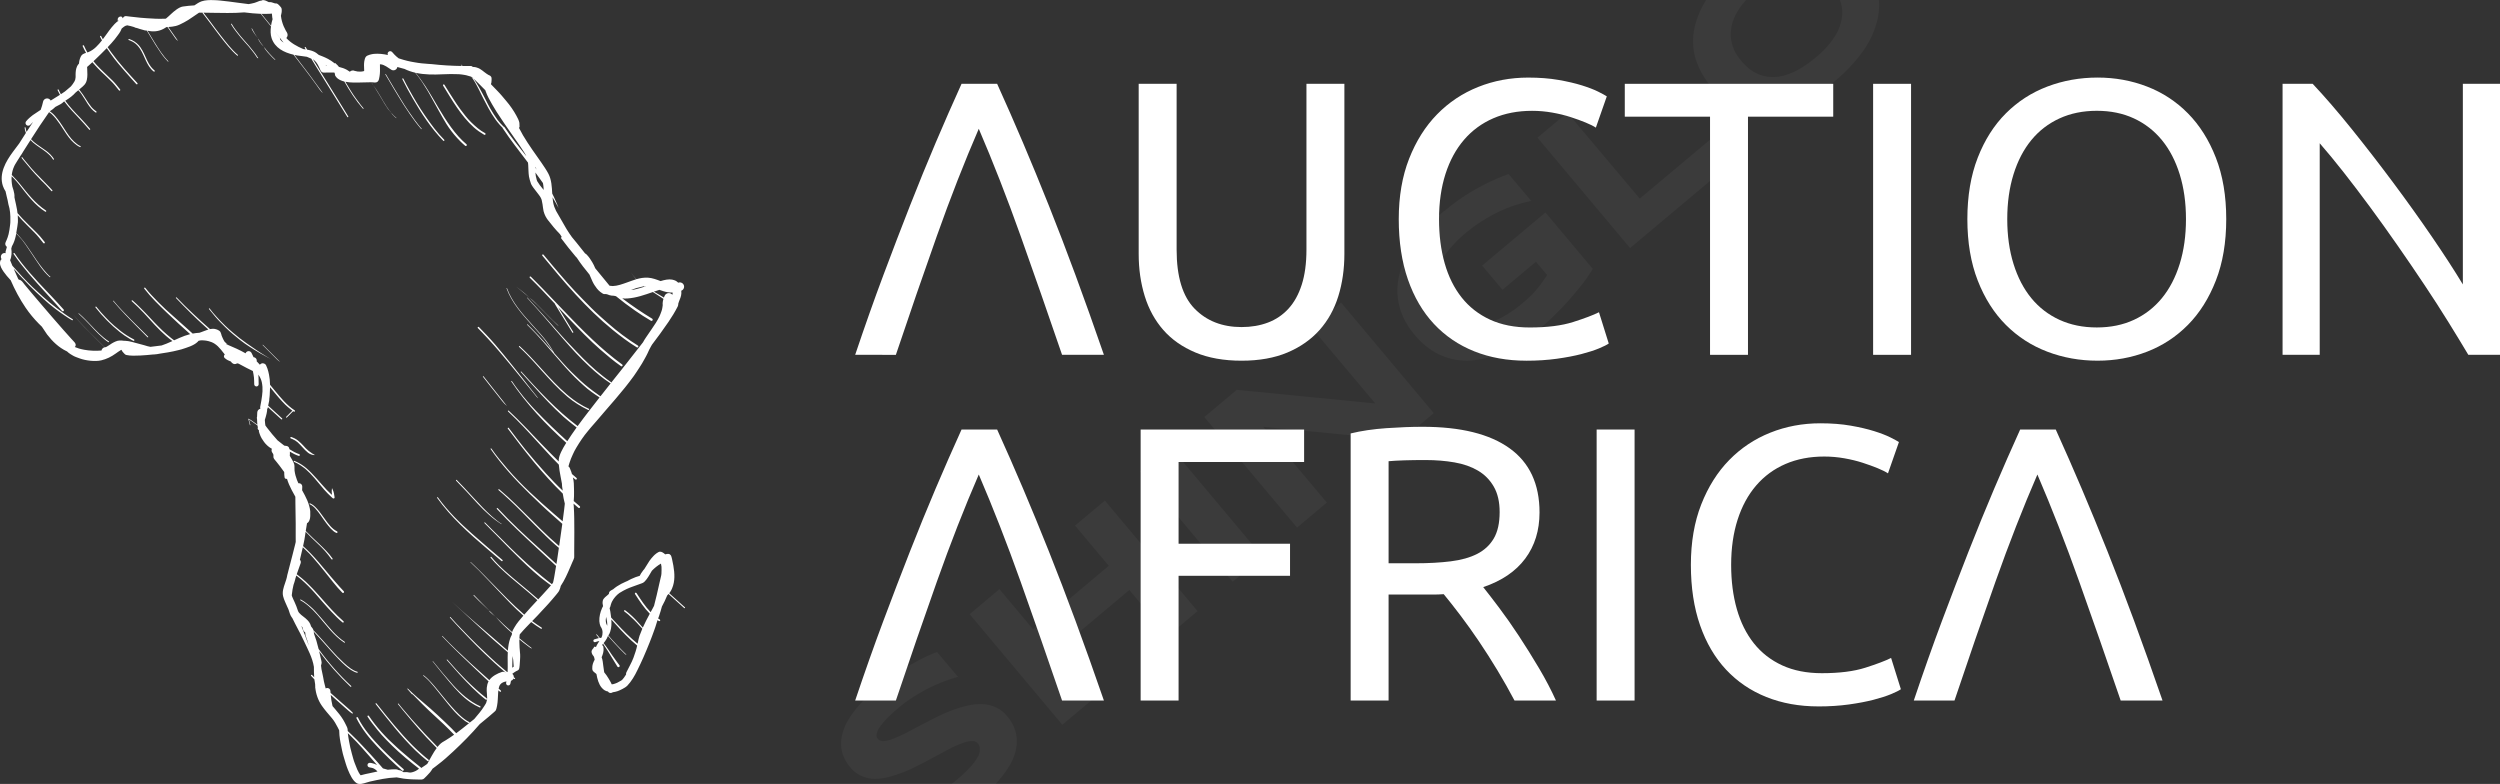<svg xmlns:mydata="http://www.w3.org/2000/svg" mydata:contrastcolor="d4d2c9" mydata:template="Default" mydata:presentation="2.5" mydata:layouttype="undefined" mydata:specialfontid="undefined" mydata:id1="048" mydata:id2="919" mydata:companyname="Auction Africa" mydata:companytagline="" version="1.1" xmlns="http://www.w3.org/2000/svg" xmlns:xlink="http://www.w3.org/1999/xlink" viewBox="71.465 171.174 407.07 127.651" class="watermark-logo"><rect x="71.465" y="171.174" width="407.07" height="127.651" fill="#333333" stroke="none"/><g fill="#7a7256" fill-rule="none" stroke="none" stroke-width="1" stroke-linecap="butt" stroke-linejoin="miter" stroke-miterlimit="10" stroke-dasharray="" stroke-dashoffset="0" font-family="none" font-weight="none" font-size="none" text-anchor="none" style="mix-blend-mode: normal"><g data-paper-data="{&quot;isGlobalGroup&quot;:true,&quot;bounds&quot;:{&quot;x&quot;:71.4648334505096,&quot;y&quot;:171.1743840075091,&quot;width&quot;:407.0703330989807,&quot;height&quot;:127.65123198498173}}"><g data-paper-data="{&quot;stacked&quot;:true,&quot;isPrimaryText&quot;:true}" fill-rule="nonzero"><path d="M210.71,228.95c1.571,-4.67 3.099,-8.989 4.585,-12.958c1.486,-3.969 2.929,-7.737 4.33,-11.303c1.401,-3.566 2.791,-6.973 4.171,-10.22c1.38,-3.248 2.791,-6.463 4.235,-9.647h5.795c1.443,3.184 2.855,6.4 4.235,9.647c1.38,3.248 2.781,6.654 4.203,10.22c1.422,3.566 2.865,7.333 4.33,11.303c1.465,3.969 3.003,8.289 4.617,12.958h-6.813c-2.292,-6.707 -4.542,-13.16 -6.75,-19.358c-2.207,-6.198 -4.479,-12.014 -6.813,-17.447c-2.335,5.391 -4.606,11.197 -6.813,17.416c-2.207,6.219 -4.436,12.682 -6.686,19.39z" data-paper-data="{&quot;glyphName&quot;:&quot;Λ&quot;,&quot;glyphIndex&quot;:0,&quot;firstGlyphOfWord&quot;:true,&quot;word&quot;:1,&quot;line&quot;:1,&quot;firstGlyphOfFirstLine&quot;:true}" style="fill: rgb(255, 255, 255);"></path><path d="M273.623,229.905c-2.887,0 -5.391,-0.446 -7.514,-1.337c-2.123,-0.891 -3.863,-2.112 -5.222,-3.661c-1.358,-1.549 -2.367,-3.385 -3.025,-5.508c-0.658,-2.123 -0.987,-4.415 -0.987,-6.877v-27.699h6.177v26.999c0,4.415 0.976,7.62 2.929,9.615c1.953,1.995 4.5,2.993 7.641,2.993c1.571,0 3.003,-0.244 4.298,-0.732c1.295,-0.488 2.409,-1.242 3.343,-2.261c0.934,-1.019 1.656,-2.324 2.165,-3.916c0.509,-1.592 0.764,-3.492 0.764,-5.699v-26.999h6.177v27.699c0,2.462 -0.329,4.755 -0.987,6.877c-0.658,2.123 -1.677,3.959 -3.056,5.508c-1.38,1.549 -3.12,2.77 -5.222,3.661c-2.101,0.891 -4.595,1.337 -7.482,1.337z" data-paper-data="{&quot;glyphName&quot;:&quot;U&quot;,&quot;glyphIndex&quot;:1,&quot;word&quot;:1,&quot;line&quot;:1}" style="fill: rgb(255, 255, 255);"></path><path d="M319.98,229.905c-3.099,0 -5.922,-0.509 -8.469,-1.528c-2.547,-1.019 -4.733,-2.505 -6.559,-4.457c-1.825,-1.953 -3.237,-4.362 -4.235,-7.227c-0.998,-2.865 -1.496,-6.145 -1.496,-9.838c0,-3.693 0.562,-6.973 1.687,-9.838c1.125,-2.865 2.643,-5.275 4.553,-7.227c1.91,-1.953 4.139,-3.439 6.686,-4.457c2.547,-1.019 5.264,-1.528 8.151,-1.528c1.825,0 3.47,0.127 4.935,0.382c1.465,0.255 2.738,0.552 3.821,0.891c1.083,0.34 1.963,0.679 2.643,1.019c0.679,0.34 1.146,0.594 1.401,0.764l-1.783,5.094c-0.382,-0.255 -0.934,-0.531 -1.656,-0.828c-0.722,-0.297 -1.539,-0.594 -2.452,-0.891c-0.913,-0.297 -1.91,-0.541 -2.993,-0.732c-1.083,-0.191 -2.176,-0.287 -3.279,-0.287c-2.335,0 -4.436,0.403 -6.304,1.21c-1.868,0.807 -3.46,1.974 -4.776,3.502c-1.316,1.528 -2.324,3.385 -3.025,5.572c-0.7,2.186 -1.051,4.638 -1.051,7.355c0,2.632 0.308,5.03 0.923,7.195c0.616,2.165 1.539,4.022 2.77,5.572c1.231,1.549 2.77,2.749 4.617,3.598c1.847,0.849 4.001,1.274 6.463,1.274c2.844,0 5.2,-0.297 7.068,-0.891c1.868,-0.594 3.269,-1.125 4.203,-1.592l1.592,5.094c-0.297,0.212 -0.828,0.478 -1.592,0.796c-0.764,0.318 -1.719,0.626 -2.865,0.923c-1.146,0.297 -2.483,0.552 -4.012,0.764c-1.528,0.212 -3.184,0.318 -4.967,0.318z" data-paper-data="{&quot;glyphName&quot;:&quot;C&quot;,&quot;glyphIndex&quot;:2,&quot;word&quot;:1,&quot;line&quot;:1}" style="fill: rgb(255, 255, 255);"></path><path d="M369.966,184.822v5.349h-13.882v38.779h-6.177v-38.779h-13.882v-5.349z" data-paper-data="{&quot;glyphName&quot;:&quot;T&quot;,&quot;glyphIndex&quot;:3,&quot;word&quot;:1,&quot;line&quot;:1}" style="fill: rgb(255, 255, 255);"></path><path d="M376.461,184.822h6.177v44.128h-6.177z" data-paper-data="{&quot;glyphName&quot;:&quot;I&quot;,&quot;glyphIndex&quot;:4,&quot;word&quot;:1,&quot;line&quot;:1}" style="fill: rgb(255, 255, 255);"></path><path d="M391.807,206.854c0,-3.778 0.562,-7.111 1.687,-9.997c1.125,-2.887 2.653,-5.296 4.585,-7.227c1.932,-1.932 4.181,-3.385 6.75,-4.362c2.568,-0.976 5.296,-1.465 8.182,-1.465c2.844,0 5.529,0.488 8.055,1.465c2.526,0.976 4.744,2.43 6.654,4.362c1.91,1.932 3.428,4.341 4.553,7.227c1.125,2.887 1.687,6.219 1.687,9.997c0,3.778 -0.562,7.111 -1.687,9.997c-1.125,2.887 -2.643,5.296 -4.553,7.227c-1.91,1.932 -4.128,3.385 -6.654,4.362c-2.526,0.976 -5.211,1.465 -8.055,1.465c-2.887,0 -5.614,-0.488 -8.182,-1.465c-2.568,-0.976 -4.818,-2.43 -6.75,-4.362c-1.932,-1.932 -3.46,-4.341 -4.585,-7.227c-1.125,-2.887 -1.687,-6.219 -1.687,-9.997zM398.302,206.854c0,2.674 0.34,5.105 1.019,7.291c0.679,2.186 1.645,4.043 2.897,5.572c1.252,1.528 2.781,2.706 4.585,3.534c1.804,0.828 3.831,1.242 6.081,1.242c2.25,0 4.266,-0.414 6.049,-1.242c1.783,-0.828 3.301,-2.006 4.553,-3.534c1.252,-1.528 2.218,-3.385 2.897,-5.572c0.679,-2.186 1.019,-4.617 1.019,-7.291c0,-2.674 -0.34,-5.105 -1.019,-7.291c-0.679,-2.186 -1.645,-4.043 -2.897,-5.572c-1.252,-1.528 -2.77,-2.706 -4.553,-3.534c-1.783,-0.828 -3.799,-1.242 -6.049,-1.242c-2.25,0 -4.277,0.414 -6.081,1.242c-1.804,0.828 -3.332,2.006 -4.585,3.534c-1.252,1.528 -2.218,3.385 -2.897,5.572c-0.679,2.186 -1.019,4.617 -1.019,7.291z" data-paper-data="{&quot;glyphName&quot;:&quot;O&quot;,&quot;glyphIndex&quot;:5,&quot;word&quot;:1,&quot;line&quot;:1}" style="fill: rgb(255, 255, 255);"></path><path d="M473.377,228.95c-0.934,-1.571 -2.006,-3.332 -3.216,-5.285c-1.21,-1.953 -2.515,-3.98 -3.916,-6.081c-1.401,-2.101 -2.855,-4.235 -4.362,-6.4c-1.507,-2.165 -3.003,-4.256 -4.489,-6.272c-1.486,-2.016 -2.929,-3.916 -4.33,-5.699c-1.401,-1.783 -2.696,-3.354 -3.884,-4.712v34.449h-6.049v-44.128h4.903c1.995,2.123 4.128,4.595 6.4,7.418c2.271,2.823 4.521,5.731 6.75,8.724c2.229,2.993 4.33,5.933 6.304,8.819c1.974,2.887 3.64,5.455 4.999,7.705v-32.666h6.049v44.128z" data-paper-data="{&quot;glyphName&quot;:&quot;N&quot;,&quot;glyphIndex&quot;:6,&quot;lastGlyphOfWord&quot;:true,&quot;word&quot;:1,&quot;line&quot;:1,&quot;lastGlyphOfFirstLine&quot;:true}" style="fill: rgb(255, 255, 255);"></path><path d="M210.71,285.242c1.571,-4.67 3.099,-8.989 4.585,-12.958c1.486,-3.969 2.929,-7.737 4.33,-11.303c1.401,-3.566 2.791,-6.973 4.171,-10.22c1.38,-3.248 2.791,-6.463 4.235,-9.647h5.795c1.443,3.184 2.855,6.4 4.235,9.647c1.38,3.248 2.781,6.654 4.203,10.22c1.422,3.566 2.865,7.333 4.33,11.303c1.465,3.969 3.003,8.289 4.617,12.958h-6.813c-2.292,-6.707 -4.542,-13.16 -6.75,-19.358c-2.207,-6.198 -4.479,-12.014 -6.813,-17.447c-2.335,5.391 -4.606,11.197 -6.813,17.416c-2.207,6.219 -4.436,12.682 -6.686,19.39z" data-paper-data="{&quot;glyphName&quot;:&quot;Λ&quot;,&quot;glyphIndex&quot;:7,&quot;firstGlyphOfWord&quot;:true,&quot;word&quot;:2,&quot;line&quot;:2,&quot;firstGlyphOfSecondLine&quot;:true}" style="fill: rgb(255, 255, 255);"></path><path d="M257.194,285.242v-44.128h26.617v5.285h-20.44v13.308h18.148v5.222h-18.148v20.313z" data-paper-data="{&quot;glyphName&quot;:&quot;F&quot;,&quot;glyphIndex&quot;:8,&quot;word&quot;:2,&quot;line&quot;:2}" style="fill: rgb(255, 255, 255);"></path><path d="M312.975,266.776c0.679,0.849 1.539,1.963 2.579,3.343c1.04,1.38 2.112,2.908 3.216,4.585c1.104,1.677 2.197,3.428 3.279,5.253c1.083,1.825 2.006,3.587 2.77,5.285h-6.75c-0.849,-1.613 -1.772,-3.248 -2.77,-4.903c-0.998,-1.656 -2.006,-3.237 -3.025,-4.744c-1.019,-1.507 -2.027,-2.919 -3.025,-4.235c-0.998,-1.316 -1.9,-2.462 -2.706,-3.439c-0.552,0.042 -1.114,0.064 -1.687,0.064c-0.573,0 -1.157,0 -1.751,0h-5.54v17.256h-6.177v-43.491c1.74,-0.425 3.683,-0.711 5.826,-0.86c2.144,-0.149 4.107,-0.223 5.89,-0.223c6.198,0 10.921,1.167 14.168,3.502c3.248,2.335 4.871,5.816 4.871,10.443c0,2.929 -0.775,5.434 -2.324,7.514c-1.549,2.08 -3.831,3.63 -6.845,4.648zM303.615,246.081c-2.632,0 -4.648,0.064 -6.049,0.191v16.62h4.394c2.123,0 4.033,-0.106 5.731,-0.318c1.698,-0.212 3.131,-0.616 4.298,-1.21c1.167,-0.594 2.07,-1.433 2.706,-2.515c0.637,-1.083 0.955,-2.515 0.955,-4.298c0,-1.656 -0.318,-3.035 -0.955,-4.139c-0.637,-1.104 -1.496,-1.974 -2.579,-2.611c-1.083,-0.637 -2.356,-1.083 -3.821,-1.337c-1.465,-0.255 -3.025,-0.382 -4.68,-0.382z" data-paper-data="{&quot;glyphName&quot;:&quot;R&quot;,&quot;glyphIndex&quot;:9,&quot;word&quot;:2,&quot;line&quot;:2}" style="fill: rgb(255, 255, 255);"></path><path d="M331.442,241.114h6.177v44.128h-6.177z" data-paper-data="{&quot;glyphName&quot;:&quot;I&quot;,&quot;glyphIndex&quot;:10,&quot;word&quot;:2,&quot;line&quot;:2}" style="fill: rgb(255, 255, 255);"></path><path d="M367.546,286.197c-3.099,0 -5.922,-0.509 -8.469,-1.528c-2.547,-1.019 -4.733,-2.505 -6.559,-4.457c-1.825,-1.953 -3.237,-4.362 -4.235,-7.227c-0.998,-2.865 -1.496,-6.145 -1.496,-9.838c0,-3.693 0.562,-6.973 1.687,-9.838c1.125,-2.865 2.643,-5.275 4.553,-7.227c1.91,-1.953 4.139,-3.439 6.686,-4.457c2.547,-1.019 5.264,-1.528 8.151,-1.528c1.825,0 3.47,0.127 4.935,0.382c1.465,0.255 2.738,0.552 3.821,0.891c1.083,0.34 1.963,0.679 2.643,1.019c0.679,0.34 1.146,0.594 1.401,0.764l-1.783,5.094c-0.382,-0.255 -0.934,-0.531 -1.656,-0.828c-0.722,-0.297 -1.539,-0.594 -2.452,-0.891c-0.913,-0.297 -1.91,-0.541 -2.993,-0.732c-1.083,-0.191 -2.176,-0.287 -3.279,-0.287c-2.335,0 -4.436,0.403 -6.304,1.21c-1.868,0.807 -3.46,1.974 -4.776,3.502c-1.316,1.528 -2.324,3.385 -3.025,5.572c-0.7,2.186 -1.051,4.638 -1.051,7.355c0,2.632 0.308,5.03 0.923,7.195c0.616,2.165 1.539,4.022 2.77,5.572c1.231,1.549 2.77,2.749 4.617,3.598c1.847,0.849 4.001,1.274 6.463,1.274c2.844,0 5.2,-0.297 7.068,-0.891c1.868,-0.594 3.269,-1.125 4.203,-1.592l1.592,5.094c-0.297,0.212 -0.828,0.478 -1.592,0.796c-0.764,0.318 -1.719,0.626 -2.865,0.923c-1.146,0.297 -2.483,0.552 -4.012,0.764c-1.528,0.212 -3.184,0.318 -4.967,0.318z" data-paper-data="{&quot;glyphName&quot;:&quot;C&quot;,&quot;glyphIndex&quot;:11,&quot;word&quot;:2,&quot;line&quot;:2}" style="fill: rgb(255, 255, 255);"></path><path d="M383.083,285.242c1.571,-4.67 3.099,-8.989 4.585,-12.958c1.486,-3.969 2.929,-7.737 4.33,-11.303c1.401,-3.566 2.791,-6.973 4.171,-10.22c1.38,-3.248 2.791,-6.463 4.235,-9.647h5.795c1.443,3.184 2.855,6.4 4.235,9.647c1.38,3.248 2.781,6.654 4.203,10.22c1.422,3.566 2.865,7.333 4.33,11.303c1.465,3.969 3.003,8.289 4.617,12.958h-6.813c-2.292,-6.707 -4.542,-13.16 -6.75,-19.358c-2.207,-6.198 -4.479,-12.014 -6.813,-17.447c-2.335,5.391 -4.606,11.197 -6.813,17.416c-2.207,6.219 -4.436,12.682 -6.686,19.39z" data-paper-data="{&quot;glyphName&quot;:&quot;Λ&quot;,&quot;glyphIndex&quot;:12,&quot;lastGlyphOfWord&quot;:true,&quot;word&quot;:2,&quot;line&quot;:2,&quot;lastGlyphOfSecondLine&quot;:true}" style="fill: rgb(255, 255, 255);"></path></g><g data-paper-data="{&quot;fillRule&quot;:&quot;evenodd&quot;,&quot;fillRuleOriginal&quot;:&quot;evenodd&quot;,&quot;isIcon&quot;:true,&quot;iconStyle&quot;:&quot;standalone&quot;,&quot;selectedEffects&quot;:{&quot;container&quot;:&quot;&quot;,&quot;transformation&quot;:&quot;&quot;,&quot;pattern&quot;:&quot;&quot;},&quot;bounds&quot;:{&quot;x&quot;:71.4648334505096,&quot;y&quot;:171.1743840075091,&quot;width&quot;:111.5487516760739,&quot;height&quot;:127.65123198498173},&quot;iconType&quot;:&quot;icon&quot;,&quot;rawIconId&quot;:&quot;760178&quot;,&quot;combineTerms&quot;:&quot;africa&quot;,&quot;isDetailed&quot;:true,&quot;suitableAsStandaloneIcon&quot;:true}" fill-rule="evenodd"><path d="M128.135,296.552c0.289,0.693 0.739,1.723 1.402,2.143c0.431,0.273 1.101,0.061 1.653,-0.114c0.174,-0.055 0.336,-0.106 0.476,-0.138c1.451,-0.322 2.817,-0.628 4.305,-0.684c0.03,0 0.06,-0.002 0.091,-0.005c0.359,0.07 0.721,0.126 1.085,0.196c0.317,0.063 0.669,0.053 0.991,0.098c0.152,0.023 0.308,0.018 0.46,0.026c0.345,0.018 0.69,0.033 1.035,0.028h0.504c0.151,-0.016 0.289,-0.067 0.432,-0.21c0.327,-0.327 0.628,-0.618 0.931,-0.973c0.121,-0.14 0.233,-0.327 0.336,-0.483c0.019,-0.032 0.04,-0.061 0.06,-0.093c0.298,-0.2 0.585,-0.453 0.874,-0.667c0.851,-0.634 1.698,-1.402 2.474,-2.124c1.534,-1.427 2.988,-2.897 4.336,-4.468c0.215,-0.177 0.425,-0.352 0.637,-0.525c0.581,-0.481 1.183,-0.966 1.74,-1.474c0.07,-0.067 0.135,-0.114 0.196,-0.189c0.119,-0.145 0.212,-0.609 0.249,-0.8c0.137,-0.718 0.123,-1.374 0.175,-2.097c0.009,-0.13 0.021,-0.275 0.039,-0.424c0.084,0.074 0.166,0.147 0.25,0.221c0.047,0.042 0.123,0.039 0.166,-0.009c0.042,-0.047 0.039,-0.123 -0.009,-0.166c-0.123,-0.105 -0.245,-0.215 -0.366,-0.322c0.051,-0.263 0.137,-0.516 0.289,-0.7c0.249,-0.301 0.609,-0.413 0.984,-0.474c-0.016,0.074 -0.032,0.147 -0.049,0.221c-0.046,0.191 0.074,0.383 0.263,0.427c0.189,0.046 0.383,-0.074 0.427,-0.263c0.039,-0.168 0.07,-0.327 0.102,-0.487c0.182,-0.056 0.327,-0.191 0.403,-0.364c0.039,0.028 0.079,0.054 0.119,0.077c0.042,0.032 0.103,0.021 0.133,-0.021c0.032,-0.04 0.021,-0.102 -0.019,-0.133c-0.06,-0.047 -0.121,-0.095 -0.182,-0.142c0.002,-0.03 0.002,-0.063 0,-0.095c-0.016,-0.186 -0.112,-0.347 -0.249,-0.453c0.196,-0.147 0.429,-0.327 0.634,-0.434c0.189,-0.098 0.362,-0.126 0.467,-0.333c0.091,-0.18 0.14,-1.075 0.152,-1.318c0.004,-0.084 0.009,-0.172 0.015,-0.263c0.017,-0.273 0.035,-0.564 0.015,-0.816c-0.008,-0.099 -0.017,-0.2 -0.026,-0.301c-0.049,-0.562 -0.1,-1.153 -0.099,-1.702c0,-0.152 -0.004,-0.308 -0.004,-0.462c0.443,0.376 0.91,0.772 1.367,1.082c0.055,0.037 0.112,0.084 0.171,0.133c0.163,0.135 0.342,0.284 0.533,0.266c-0.704,-0.534 -1.392,-1.08 -2.068,-1.64l0.011,-0.142l0.035,-0.425l0.039,-0.096c0.056,-0.065 0.116,-0.128 0.165,-0.187c0.273,-0.329 0.576,-0.648 0.87,-0.959c0.264,-0.28 0.534,-0.558 0.807,-0.835c0.509,0.387 1.038,0.751 1.588,1.087c0.047,0.032 0.116,0.018 0.147,-0.03c0.03,-0.047 0.018,-0.116 -0.032,-0.147c-0.525,-0.354 -1.049,-0.679 -1.551,-1.066c0.581,-0.593 1.166,-1.187 1.712,-1.807c0.31,-0.348 0.655,-0.677 0.956,-1.033c0.396,-0.466 0.811,-0.903 1.192,-1.385c0.112,-0.142 0.487,-0.574 0.537,-0.721c0.054,-0.159 0.142,-0.305 0.189,-0.49c0.025,-0.098 0.049,-0.196 0.072,-0.292c0.623,-0.919 1.082,-1.976 1.516,-2.99c0.128,-0.299 0.252,-0.616 0.39,-0.909c0.082,-0.175 0.25,-0.513 0.28,-0.695c0.014,-0.103 0.012,-0.212 0.01,-0.318c-0.001,-0.037 -0.001,-0.073 -0.001,-0.109c0,-0.116 -0.001,-0.231 -0.001,-0.346c-0.001,-0.192 -0.003,-0.383 -0,-0.574c0.001,-0.111 0.002,-0.223 0.003,-0.334c0.008,-0.794 0.016,-1.591 0.014,-2.383c-0,-0.155 -0.001,-0.31 -0.001,-0.464c-0.002,-1.262 -0.004,-2.509 -0.085,-3.774c-0.012,-0.166 -0.025,-0.333 -0.039,-0.497c0.259,0.226 0.522,0.452 0.788,0.674c0.07,0.06 0.18,0.051 0.242,-0.019c0.06,-0.07 0.051,-0.18 -0.019,-0.24c-0.334,-0.268 -0.662,-0.551 -0.982,-0.842c0.042,-0.501 0.065,-1.005 0.051,-1.507c-0.006,-0.172 -0.008,-0.345 -0.009,-0.518c-0.006,-0.58 -0.013,-1.163 -0.159,-1.728c-0.009,-0.028 -0.016,-0.058 -0.021,-0.086c0.131,0.107 0.263,0.214 0.397,0.315c0.065,0.056 0.163,0.047 0.217,-0.018c0.054,-0.065 0.046,-0.163 -0.019,-0.217c-0.205,-0.189 -0.438,-0.394 -0.655,-0.565c-0.03,-0.023 -0.06,-0.047 -0.088,-0.072c-0.061,-0.222 -0.133,-0.441 -0.224,-0.644c-0.121,-0.268 -0.117,-0.424 -0.352,-0.606c0.044,-0.173 0.093,-0.347 0.152,-0.516c0.081,-0.24 0.165,-0.49 0.256,-0.725c0.089,-0.236 0.21,-0.467 0.306,-0.702c0.144,-0.354 0.387,-0.788 0.583,-1.119c0.551,-0.923 1.173,-1.864 1.871,-2.684c0.177,-0.207 0.343,-0.424 0.522,-0.628c0.278,-0.32 0.567,-0.637 0.84,-0.961c2.068,-2.456 4.235,-4.769 6.115,-7.379c0.294,-0.408 0.558,-0.833 0.837,-1.253c0.334,-0.502 0.684,-1.075 0.965,-1.612c0.14,-0.268 0.336,-0.59 0.448,-0.856c0.163,-0.387 0.336,-0.723 0.541,-1.092c0.056,-0.098 0.114,-0.2 0.172,-0.294c0.448,-0.592 0.889,-1.183 1.325,-1.779c0.46,-0.628 0.905,-1.264 1.345,-1.906c0.551,-0.807 1.068,-1.646 1.509,-2.517c0.074,-0.145 0.105,-0.31 0.1,-0.473c-0.002,-0.046 0.082,-0.27 0.098,-0.306c0.163,-0.387 0.399,-0.958 0.403,-1.378c0,-0.138 -0.002,-0.28 -0.012,-0.42c0.007,-0.002 0.012,-0.005 0.019,-0.009c0.357,-0.144 0.532,-0.553 0.389,-0.91c-0.144,-0.357 -0.553,-0.532 -0.912,-0.387c-0.018,-0.016 -0.033,-0.032 -0.049,-0.047c-0.112,-0.109 -0.296,-0.254 -0.443,-0.308c-0.184,-0.067 -0.315,-0.112 -0.509,-0.151c-0.544,-0.102 -1.238,0.046 -1.864,0.242c-0.672,-0.257 -1.367,-0.513 -2.041,-0.553c-0.697,-0.04 -1.304,0.072 -1.905,0.249c-0.31,-0.319 -0.599,-0.677 -0.865,-1.094c0.263,0.422 0.541,0.783 0.837,1.103c-0.502,0.151 -1.001,0.347 -1.546,0.537c-0.728,0.257 -1.49,0.543 -2.265,0.567l-0.523,-0.049l-0.741,-0.905c-0.474,-0.588 -0.972,-1.162 -1.441,-1.752c-0.051,-0.061 -0.1,-0.124 -0.151,-0.186c-0.149,-0.354 -0.305,-0.693 -0.492,-0.996c-0.264,-0.425 -0.46,-0.756 -0.809,-1.129c-0.079,-0.086 -0.168,-0.193 -0.27,-0.25c-0.025,-0.014 -0.049,-0.026 -0.079,-0.032v-0.005c-0.467,-0.581 -0.921,-1.178 -1.395,-1.752c-0.245,-0.294 -0.511,-0.599 -0.744,-0.9c-0.317,-0.427 -0.607,-0.875 -0.889,-1.329l-1.707,-2.96l-0.299,-0.699c-0.158,-0.483 -0.231,-0.991 -0.278,-1.509c0.362,0.565 0.667,1.164 0.998,1.744c-0.103,-0.222 -0.187,-0.467 -0.28,-0.697c-0.147,-0.364 -0.313,-0.742 -0.485,-1.098c-0.089,-0.184 -0.18,-0.368 -0.275,-0.551c-0.068,-1.113 -0.105,-2.241 -0.627,-3.24c-0.308,-0.585 -0.723,-1.192 -1.112,-1.761c-0.497,-0.727 -1.022,-1.437 -1.518,-2.164c-0.52,-0.765 -1.04,-1.535 -1.507,-2.332c-0.228,-0.387 -0.441,-0.781 -0.641,-1.183c0.082,-0.13 0.112,-0.291 0.068,-0.448c-0.001,-0.042 0,-0.082 0.001,-0.121c0.002,-0.09 0.004,-0.175 -0.012,-0.273c-0.056,-0.369 -0.317,-0.853 -0.495,-1.178c-0.438,-0.811 -1.028,-1.66 -1.628,-2.36c-0.254,-0.298 -0.508,-0.602 -0.758,-0.9c-0.219,-0.263 -0.469,-0.52 -0.704,-0.767c-0.341,-0.361 -0.684,-0.713 -1.031,-1.064c-0.002,-0.035 -0.002,-0.07 0,-0.107c0.004,-0.035 0.046,-0.126 0.056,-0.172c0.032,-0.126 0.053,-0.727 0.014,-0.832c-0.044,-0.121 -0.1,-0.2 -0.201,-0.278c-0.07,-0.054 -0.198,-0.1 -0.284,-0.14c-0.1,-0.047 -0.214,-0.133 -0.306,-0.194c-0.48,-0.319 -0.958,-0.821 -1.52,-0.98c-0.103,-0.03 -0.254,-0.096 -0.364,-0.103c-0.13,-0.007 -0.247,-0.025 -0.373,-0.03c-0.07,-0.093 -0.182,-0.151 -0.305,-0.151c-0.452,0.005 -0.9,0.007 -1.348,0c-0.081,-0.072 -0.163,-0.147 -0.233,-0.221l-0.044,0.047c0.054,0.06 0.112,0.116 0.173,0.173c-1.649,-0.023 -3.296,-0.117 -4.937,-0.305c-0.159,-0.018 -0.317,-0.012 -0.471,-0.03c-0.383,-0.04 -0.781,-0.065 -1.164,-0.098c-0.383,-0.033 -0.76,-0.107 -1.138,-0.166c-0.805,-0.126 -1.649,-0.333 -2.419,-0.592c-0.06,-0.016 -0.117,-0.035 -0.177,-0.054c-0.261,-0.2 -0.492,-0.403 -0.665,-0.583c-0.137,-0.142 -0.266,-0.291 -0.396,-0.439c-0.152,-0.175 -0.42,-0.193 -0.593,-0.04c-0.154,0.133 -0.186,0.354 -0.091,0.523c-0.746,-0.17 -1.514,-0.254 -2.276,-0.189c-0.347,0.032 -1.077,0.191 -1.302,0.453c-0.156,0.18 -0.236,0.509 -0.273,0.748c-0.069,0.43 -0.048,0.88 -0.027,1.318l0.003,0.061l-0.002,0.201l-0.065,0.032c-0.296,0.098 -0.765,0.093 -0.989,0.063c-0.151,-0.021 -0.333,-0.074 -0.48,-0.105c-0.275,-0.135 -0.595,-0.07 -0.797,0.14c-0.147,-0.11 -0.298,-0.208 -0.473,-0.308c-0.373,-0.212 -0.833,-0.369 -1.299,-0.481c-0.147,-0.203 -0.331,-0.387 -0.536,-0.557c-0.012,-0.021 -0.021,-0.046 -0.032,-0.072l-0.11,0.053c0.002,0.007 0.005,0.011 0.009,0.018c-0.802,-0.646 -1.46,-0.93 -1.994,-1.15c-0.2,-0.081 -0.404,-0.161 -0.613,-0.24c-0.137,-0.123 -0.285,-0.238 -0.446,-0.348c-0.413,-0.278 -0.931,-0.42 -1.458,-0.513c-0.077,-0.133 -0.156,-0.266 -0.235,-0.399c-0.025,-0.042 -0.081,-0.056 -0.121,-0.033c-0.042,0.025 -0.056,0.081 -0.033,0.123c0.053,0.091 0.109,0.182 0.161,0.273c-0.13,-0.019 -0.259,-0.037 -0.389,-0.054c-1.049,-0.446 -2.043,-0.996 -2.771,-1.801c0.226,-0.228 0.282,-0.586 0.114,-0.877c-0.145,-0.205 -0.294,-0.506 -0.397,-0.734c-0.053,-0.116 -0.119,-0.224 -0.165,-0.341c-0.221,-0.56 -0.355,-1.035 -0.427,-1.635c-0.002,-0.009 -0.004,-0.019 -0.005,-0.03c0.089,-0.343 0.154,-0.688 0.131,-0.977c-0.007,-0.081 -0.025,-0.228 -0.054,-0.296c-0.067,-0.145 -0.49,-0.593 -0.62,-0.665c-0.074,-0.04 -0.156,-0.077 -0.242,-0.082c-0.029,-0.002 -0.062,0.001 -0.091,0.004c-0.024,0.002 -0.046,0.004 -0.063,0.003c-0.128,-0.009 -0.396,-0.159 -0.565,-0.182c-0.027,-0.004 -0.054,-0.008 -0.079,-0.013c-0.096,-0.016 -0.183,-0.031 -0.288,-0.022h-0.107c-0.06,-0.042 -0.369,-0.191 -0.445,-0.214c-0.054,-0.014 -0.11,-0.044 -0.166,-0.061c-0.053,-0.018 -0.133,-0.019 -0.182,-0.04c-0.166,-0.033 -0.327,0.004 -0.46,0.089c-0.103,-0.007 -0.212,0.009 -0.312,0.056c-0.259,0.096 -0.467,0.205 -0.746,0.284c-0.313,0.088 -0.637,0.154 -0.968,0.21c-1.077,-0.124 -2.15,-0.289 -3.223,-0.422c-0.473,-0.06 -0.958,-0.098 -1.429,-0.161c-0.338,-0.046 -0.713,-0.049 -1.052,-0.065c-0.614,-0.028 -1.348,-0.007 -1.936,0.187c-0.38,0.126 -0.819,0.408 -1.194,0.667c-0.634,0.035 -1.267,0.093 -1.898,0.191c-0.634,0.1 -1.434,0.781 -1.896,1.213c-0.273,0.256 -0.557,0.522 -0.854,0.763c-0.086,0 -0.17,0.002 -0.254,0.005c-0.945,0.046 -1.905,-0.018 -2.848,-0.081c-0.67,-0.046 -1.378,-0.098 -2.04,-0.191c-0.432,-0.06 -0.893,-0.077 -1.32,-0.152c-0.226,-0.025 -0.438,0.107 -0.518,0.31c-0.009,0.004 -0.018,0.007 -0.056,0.04c-0.028,-0.235 -0.208,-0.312 -0.394,-0.284c-0.271,0.046 -0.457,0.305 -0.411,0.576l0.007,0.044c0.009,0.053 0.011,0.086 0.007,0.117c-0.706,0.576 -1.355,1.469 -1.752,2.034c-0.187,0.268 -0.387,0.534 -0.583,0.798c-0.033,0.046 -0.068,0.091 -0.1,0.135c-0.096,-0.166 -0.186,-0.333 -0.268,-0.508c-0.026,-0.047 -0.089,-0.067 -0.137,-0.04c-0.049,0.025 -0.067,0.088 -0.042,0.137c0.095,0.2 0.201,0.394 0.312,0.586c-0.299,0.383 -0.62,0.748 -0.97,1.087c-0.341,0.331 -0.798,0.651 -1.243,0.826c-0.054,0.021 -0.109,0.04 -0.165,0.06c-0.207,-0.361 -0.394,-0.732 -0.562,-1.119c-0.025,-0.056 -0.093,-0.079 -0.151,-0.054c-0.056,0.026 -0.081,0.095 -0.054,0.151c0.163,0.362 0.345,0.73 0.546,1.091c-0.357,0.109 -0.692,0.228 -0.87,0.635c-0.179,0.404 -0.254,0.741 -0.275,1.099c-0.138,0.152 -0.249,0.303 -0.312,0.448c-0.208,0.473 -0.236,0.875 -0.243,1.392c-0.001,0.048 0.001,0.1 0.003,0.152c0.003,0.082 0.005,0.166 -0.001,0.24l-0.065,0.406l-0.137,0.303c-0.103,0.177 -0.21,0.334 -0.329,0.502c-0.004,0.005 -0.007,0.009 -0.011,0.014c-0.028,0 -0.053,0.012 -0.067,0.037c-0.011,0.019 -0.014,0.04 -0.009,0.061c-0.053,0.065 -0.112,0.131 -0.173,0.196l-0.861,0.73l-0.07,0.06c-0.229,0.166 -0.462,0.32 -0.679,0.459c-0.131,-0.238 -0.247,-0.49 -0.362,-0.737c-0.019,-0.046 -0.077,-0.065 -0.123,-0.044c-0.046,0.019 -0.065,0.077 -0.044,0.123c0.123,0.257 0.252,0.502 0.38,0.753c-0.051,0.033 -0.102,0.065 -0.151,0.095c-0.45,0.284 -0.909,0.557 -1.355,0.842c-0.086,-0.156 -0.231,-0.277 -0.415,-0.326c-0.357,-0.095 -0.723,0.119 -0.818,0.476c-0.102,0.471 -0.236,0.923 -0.397,1.359c-0.436,0.277 -0.856,0.562 -1.281,0.856c-0.191,0.131 -0.354,0.301 -0.537,0.438c-0.196,0.145 -0.375,0.38 -0.543,0.558c-0.161,0.182 -0.144,0.462 0.039,0.623c0.184,0.161 0.464,0.144 0.623,-0.039c0.145,-0.163 0.299,-0.324 0.457,-0.467c-0.352,0.539 -0.704,1.08 -1.056,1.621c-0.079,-0.229 -0.14,-0.441 -0.168,-0.69c-0.005,-0.04 -0.047,-0.07 -0.088,-0.065c-0.042,0.005 -0.07,0.047 -0.067,0.089c0.033,0.294 0.107,0.572 0.212,0.835c-0.229,0.361 -0.46,0.72 -0.688,1.08c-0.133,0.21 -0.266,0.42 -0.396,0.628c-0.345,0.453 -0.686,0.909 -1.022,1.364c-1.171,1.584 -2.306,3.552 -1.637,5.571c0.11,0.331 0.259,0.606 0.431,0.87c0.054,0.27 0.116,0.534 0.179,0.793c0.098,0.411 0.222,0.858 0.285,1.315c0.278,0.868 0.347,1.763 0.319,2.694c0.01,0.201 -0.012,0.389 -0.035,0.583c-0.005,0.046 -0.011,0.092 -0.016,0.138c-0.056,0.502 -0.126,0.966 -0.242,1.465c-0.039,0.17 -0.105,0.35 -0.156,0.518c-0.082,0.285 -0.215,0.509 -0.324,0.777c-0.13,0.273 -0.037,0.599 0.205,0.76c-0.004,0.019 -0.009,0.037 -0.012,0.053c-0.06,0.236 -0.138,0.473 -0.201,0.709c-0.018,0.068 -0.007,0.122 0.003,0.176c0.006,0.029 0.011,0.057 0.012,0.086c-0.128,-0.039 -0.27,-0.035 -0.401,0.019c-0.313,0.126 -0.464,0.485 -0.338,0.797c0.021,0.056 0.044,0.112 0.065,0.166c-0.18,0.128 -0.24,0.366 -0.25,0.595c-0.023,0.497 0.313,1.04 0.583,1.434c0.301,0.443 0.727,0.935 1.092,1.325c0.021,0.023 0.044,0.046 0.065,0.07c0.677,1.556 1.467,3.057 2.435,4.478c0.62,0.912 1.353,1.798 2.129,2.582l0.515,0.506l0.851,1.267c0.867,1.129 1.889,2.113 3.193,2.736c0.012,0.005 0.023,0.011 0.04,0.011c0.161,0.166 0.348,0.301 0.543,0.434c0.11,0.077 0.231,0.133 0.343,0.207c0.326,0.214 0.807,0.371 1.175,0.506c0.98,0.362 2.507,0.553 3.521,0.319c0.875,-0.205 1.642,-0.592 2.372,-1.12c0.243,-0.173 0.509,-0.366 0.767,-0.518c0.049,-0.028 0.096,-0.056 0.145,-0.084c0.093,0.196 0.215,0.375 0.376,0.53c0.142,0.142 0.229,0.273 0.441,0.322c0.635,0.151 1.597,0.117 2.257,0.082c0.686,-0.037 1.373,-0.093 2.052,-0.166c0.07,0 0.137,-0.002 0.203,-0.007c0.319,-0.019 0.623,-0.065 0.921,-0.13c0.443,-0.061 0.886,-0.131 1.327,-0.21c0.59,-0.103 1.178,-0.222 1.758,-0.375c0.152,-0.04 0.317,-0.072 0.467,-0.121c0.825,-0.27 1.982,-0.59 2.612,-1.217l0.161,-0.18l0.091,-0.009c0.091,-0.014 0.184,-0.035 0.277,-0.058l-0.102,0.004l0.138,-0.005c0.583,-0.002 1.07,0.051 1.716,0.301c0.126,0.051 0.366,0.166 0.473,0.245c0.166,0.121 0.401,0.277 0.537,0.425c0.172,0.187 0.348,0.368 0.515,0.56c0.161,0.187 0.317,0.403 0.474,0.599c0.047,0.061 0.096,0.123 0.145,0.184c-0.028,0.023 -0.054,0.047 -0.075,0.077c-0.119,0.163 -0.084,0.392 0.079,0.513c0.287,0.254 0.63,0.427 0.998,0.56c0.021,0.03 0.032,0.065 0.058,0.095c0.033,0.042 0.084,0.088 0.123,0.124c0.221,0.229 0.578,0.25 0.825,0.063c0.081,0.021 0.163,0.039 0.243,0.058c0.429,0.243 0.87,0.473 1.315,0.7c0.285,0.147 0.574,0.285 0.863,0.427c0.047,0.025 0.093,0.046 0.138,0.07c0.079,0.364 0.14,0.7 0.182,1.08c0.037,0.357 0.023,0.714 0.04,1.071c0,0.198 0.163,0.361 0.361,0.361c0.198,0 0.361,-0.163 0.361,-0.361c-0.011,-0.2 -0.011,-0.4 -0.012,-0.6c-0.001,-0.292 -0.002,-0.585 -0.034,-0.875c-0.005,-0.032 -0.007,-0.061 -0.012,-0.095c0.021,0.03 0.039,0.058 0.058,0.086c0.058,0.095 0.126,0.189 0.184,0.284c0.051,0.086 0.095,0.212 0.142,0.303c0.077,0.149 0.152,0.406 0.187,0.571c0.222,1.075 0.096,1.899 -0.072,2.978c-0.053,0.341 -0.14,0.681 -0.187,1.021c-0.019,0.11 -0.009,0.221 0.025,0.32c-0.273,0.056 -0.488,0.289 -0.506,0.581c-0.016,0.242 -0.028,0.483 -0.032,0.716c-0.026,0.061 -0.039,0.124 -0.033,0.193c-0.004,0.061 0.009,0.156 0.033,0.263c0.005,0.282 0.021,0.562 0.056,0.839c-0.299,-0.224 -0.6,-0.445 -0.912,-0.651c-0.01,-0.007 -0.028,-0.019 -0.051,-0.034c-0.138,-0.092 -0.465,-0.311 -0.495,-0.291c-0.04,0.025 -0.001,0.144 0.021,0.211c0.005,0.014 0.009,0.026 0.011,0.034c0.07,0.271 0.14,0.548 0.207,0.821l0.075,-0.018l-0.233,-0.928l0.662,0.452c0.245,0.168 0.485,0.343 0.725,0.536c0.002,0.004 0.005,0.007 0.009,0.009c0.014,0.107 0.032,0.212 0.053,0.317c-0.002,0.005 -0.005,0.012 -0.007,0.018c-0.065,0.161 0.014,0.345 0.175,0.411c0.002,0.002 0.005,0.002 0.007,-0.004c-0.028,0.2 0.032,0.389 0.102,0.574c0.091,0.243 0.201,0.543 0.338,0.762c0.135,0.219 0.252,0.396 0.404,0.604c0.27,0.371 0.725,0.802 1.129,1.024c0.046,0.026 0.093,0.051 0.14,0.075c-0.086,0.186 -0.077,0.411 0.042,0.595c0.03,0.058 0.107,0.138 0.124,0.191c0.016,0.042 0.039,0.068 0.053,0.103c0.011,0.032 0.007,0.074 0.025,0.112c0.012,0.026 0.01,0.088 0.007,0.164c-0.004,0.104 -0.008,0.232 0.023,0.318c0.068,0.191 0.324,0.455 0.453,0.62c0.18,0.226 0.355,0.455 0.536,0.679c0.259,0.327 0.499,0.67 0.741,1.008c0,0.296 0.018,0.585 0.06,0.863c0.019,0.161 0.168,0.275 0.329,0.256c0.023,-0.002 0.044,-0.007 0.067,-0.016c0.18,0.618 0.445,1.218 0.769,1.838c0.179,0.345 0.387,0.709 0.592,1.082c0,0.387 0.009,0.776 0.009,1.159c0,1.08 0.028,2.16 0.047,3.24c0.006,0.34 0.002,0.68 -0.002,1.021c-0.004,0.369 -0.008,0.738 0,1.104c0.005,0.275 0.009,0.555 0.005,0.837c-0.026,0.116 -0.051,0.231 -0.079,0.347c-0.147,0.599 -0.31,1.192 -0.452,1.794c-0.187,0.788 -0.424,1.572 -0.614,2.36c-0.04,0.168 -0.086,0.334 -0.126,0.499c-0.028,0.114 -0.084,0.264 -0.1,0.371c-0.033,0.252 -0.1,0.495 -0.172,0.741c-0.057,0.196 -0.126,0.396 -0.196,0.599c-0.238,0.689 -0.488,1.412 -0.315,2.126c0.147,0.611 0.429,1.122 0.674,1.714c0.068,0.163 0.168,0.334 0.221,0.499c0.126,0.389 0.264,0.905 0.515,1.229c0.028,0.037 0.056,0.074 0.088,0.109c0.152,0.313 0.312,0.623 0.466,0.935c0.189,0.383 0.38,0.749 0.586,1.126c0.088,0.161 0.168,0.34 0.263,0.494c0.046,0.07 0.145,0.303 0.201,0.42c0.116,0.236 0.236,0.469 0.348,0.706c0.327,0.693 0.663,1.373 0.972,2.08c0.294,0.677 0.562,1.432 0.679,2.188c0.007,0.567 0.005,1.133 0.047,1.696c-0.121,-0.123 -0.238,-0.245 -0.355,-0.371c-0.039,-0.039 -0.105,-0.04 -0.144,-0.004c-0.04,0.039 -0.042,0.105 -0.004,0.144c0.173,0.193 0.352,0.382 0.532,0.567c0.028,0.26 0.068,0.52 0.124,0.778c-0.002,0.166 0.005,0.332 0.019,0.496c-0.028,0.135 -0.061,0.27 -0.091,0.396c0.033,-0.121 0.067,-0.24 0.095,-0.357c0.096,1.07 0.471,2.131 1.085,3.008c0.494,0.709 1.082,1.355 1.639,2.02c0.375,0.45 0.651,0.951 0.921,1.465c0.079,0.149 0.186,0.341 0.245,0.488l0.007,0.061l0.039,0.735c0.077,0.816 0.254,1.619 0.42,2.43c0.079,0.38 0.18,0.797 0.296,1.168c0.215,0.704 0.401,1.399 0.684,2.082zM122.776,282.56c0.004,0.018 0.008,0.037 0.012,0.055l-0.012,-0.065l-0,0.009zM90.644,174.591c-0.004,0.037 -0.011,0.072 -0.011,0.131l0.172,-0.257c-0.054,0.04 -0.109,0.081 -0.161,0.126zM139.692,296.337c-0.331,0.298 -0.725,0.481 -1.099,0.578c-0.084,0.023 -0.154,0.037 -0.233,0.047h-0.032l-0.247,-0.005c-0.123,-0.019 -0.24,-0.058 -0.373,-0.061l-0.31,0.005l-0.158,0.004c-0.035,-0.004 -0.072,-0.007 -0.107,-0.011l-0.03,-0.023l-0.121,-0.095c-0.21,-0.137 -0.387,-0.194 -0.658,-0.224c-0.102,-0.067 -0.224,-0.105 -0.355,-0.105c-0.087,0.001 -0.173,-0.001 -0.258,-0.003c-0.155,-0.003 -0.308,-0.006 -0.468,0.005c-0.214,0.014 -0.425,0.035 -0.637,0.061c-0.025,-0.007 -0.049,-0.012 -0.07,-0.019l-0.718,-0.201c-0.665,-0.77 -1.337,-1.542 -2.027,-2.288c-0.445,-0.483 -0.902,-0.959 -1.345,-1.446c-0.551,-0.606 -1.173,-1.218 -1.765,-1.787c-0.196,-0.189 -0.401,-0.376 -0.597,-0.569c-0.002,-0.077 -0.005,-0.154 -0.011,-0.231c-0.026,-0.301 -0.173,-0.548 -0.308,-0.816c-0.13,-0.257 -0.268,-0.536 -0.427,-0.795c-0.39,-0.642 -0.823,-1.15 -1.308,-1.724c-0.144,-0.168 -0.284,-0.329 -0.422,-0.492c-0.149,-0.595 -0.235,-1.199 -0.292,-1.814c0.238,0.217 0.478,0.434 0.718,0.649c0.515,0.469 1.031,0.935 1.56,1.39c0.39,0.338 0.776,0.704 1.206,0.991l0.116,-0.009l-0.009,-0.116c-0.273,-0.305 -0.59,-0.567 -0.895,-0.839c-0.504,-0.446 -1.014,-0.891 -1.521,-1.334c-0.404,-0.352 -0.807,-0.707 -1.204,-1.066c-0.009,-0.112 -0.018,-0.228 -0.025,-0.341c-0.028,-0.28 -0.284,-0.483 -0.564,-0.455c-0.075,0.009 -0.145,0.033 -0.208,0.068c-0.047,-0.18 -0.093,-0.359 -0.135,-0.527c-0.049,-0.194 -0.107,-0.389 -0.144,-0.586c-0.086,-0.464 -0.168,-0.968 -0.277,-1.425c-0.095,-0.397 -0.173,-0.79 -0.201,-1.185c0.008,-0.029 0.016,-0.059 0.025,-0.09c0.039,-0.14 0.084,-0.297 0.075,-0.434c-0.016,-0.201 -0.084,-0.406 -0.126,-0.604c-0.056,-0.27 -0.126,-0.539 -0.187,-0.807c-0.032,-0.13 -0.061,-0.264 -0.095,-0.401c1.52,2.089 3.244,4.012 5.112,5.793l0.121,-0.002l-0.002,-0.121c-1.952,-1.808 -3.771,-3.871 -5.318,-6.038c-0.109,-0.452 -0.226,-0.902 -0.355,-1.331l-0.404,-1.176l0.004,-0.042c0.007,-0.088 -0.002,-0.186 -0.095,-0.329c0.023,0.019 0.046,0.042 0.067,0.063c0.788,0.835 1.528,1.703 2.297,2.558c0.389,0.431 0.765,0.881 1.168,1.299c0.844,0.879 2.314,2.53 3.578,2.834c0.047,0.014 0.096,-0.011 0.11,-0.058c0.014,-0.046 -0.012,-0.095 -0.058,-0.109c-0.34,-0.067 -0.786,-0.315 -1.064,-0.513c-0.828,-0.588 -1.458,-1.225 -2.18,-1.95c-0.277,-0.278 -0.525,-0.583 -0.798,-0.86c-0.268,-0.271 -0.515,-0.576 -0.77,-0.86c-0.642,-0.716 -1.274,-1.446 -1.933,-2.146c-0.131,-0.135 -0.261,-0.27 -0.39,-0.399c-0.044,-0.133 -0.102,-0.256 -0.165,-0.35c-0.06,-0.088 -0.116,-0.158 -0.175,-0.226l-0.054,-0.06l-0.011,-0.042c-0.161,-0.565 -0.411,-0.867 -0.903,-1.297c-0.39,-0.34 -1.098,-0.746 -1.239,-1.25l0.012,0.039c-0.151,-0.52 -0.348,-0.963 -0.567,-1.462c-0.117,-0.268 -0.266,-0.55 -0.373,-0.835l-0.072,-0.228l0.005,-0.042c0.035,-0.306 0.074,-0.588 0.119,-0.895c0.037,-0.24 0.1,-0.52 0.163,-0.77c0.107,-0.306 0.201,-0.595 0.273,-0.882l0.018,-0.095c0.054,-0.182 0.109,-0.362 0.166,-0.543c0.264,0.203 0.529,0.404 0.783,0.625c0.784,0.686 1.534,1.434 2.222,2.216c0.905,1.024 1.786,2.092 2.729,3.079c0.56,0.586 1.157,1.213 1.791,1.721c0.051,0.044 0.131,0.039 0.175,-0.012c0.044,-0.051 0.04,-0.131 -0.012,-0.177c-1.376,-1.187 -2.505,-2.507 -3.706,-3.872c-0.319,-0.361 -0.651,-0.711 -0.966,-1.073c-0.257,-0.298 -0.56,-0.581 -0.835,-0.867c-0.396,-0.41 -0.861,-0.853 -1.302,-1.213c-0.268,-0.217 -0.539,-0.425 -0.809,-0.635c0.005,-0.019 0.012,-0.039 0.018,-0.058c0.198,-0.583 0.408,-1.164 0.62,-1.744c0.067,-0.2 0.012,-0.415 -0.124,-0.562c0.161,-0.677 0.324,-1.353 0.476,-2.033c0.371,0.343 0.727,0.692 1.096,1.063c0.205,0.208 0.401,0.439 0.595,0.66c0.642,0.727 1.236,1.472 1.849,2.225c0.93,1.143 1.845,2.402 2.887,3.447c0.061,0.067 0.168,0.07 0.235,0.009c0.067,-0.061 0.07,-0.168 0.009,-0.235c-0.462,-0.467 -0.881,-0.973 -1.32,-1.464c-0.571,-0.639 -1.119,-1.308 -1.668,-1.964c-0.765,-0.914 -1.553,-1.857 -2.379,-2.715c-0.41,-0.425 -0.828,-0.823 -1.262,-1.211c0.074,-0.336 0.144,-0.674 0.21,-1.015c0.084,-0.429 0.133,-0.882 0.203,-1.316v-0.004c0.625,0.662 1.285,1.285 1.945,1.91c0.397,0.38 0.842,0.807 1.203,1.22c0.39,0.452 0.723,0.875 1.07,1.351c0.032,0.046 0.098,0.056 0.144,0.025c0.046,-0.033 0.056,-0.098 0.025,-0.144c-0.586,-0.865 -1.406,-1.639 -2.155,-2.362c-0.751,-0.723 -1.502,-1.388 -2.209,-2.127c0.067,-0.42 0.135,-0.84 0.205,-1.259c0.142,-0.074 0.261,-0.194 0.333,-0.35c0.011,-0.053 0.063,-0.138 0.081,-0.193c0.032,-0.086 0.06,-0.18 0.077,-0.27c0.048,-0.217 0.043,-0.488 0.038,-0.724c-0.001,-0.033 -0.001,-0.065 -0.002,-0.097c-0.001,-0.038 0.001,-0.081 0.002,-0.124c0.003,-0.074 0.005,-0.15 -0.002,-0.212c-0.158,-1.28 -0.711,-2.293 -1.325,-3.403c0.007,-0.196 0.016,-0.392 0.026,-0.59c0.011,-0.294 -0.222,-0.544 -0.516,-0.555c-0.039,0 -0.077,0.004 -0.114,0.009c-0.086,-0.177 -0.165,-0.355 -0.231,-0.53c-0.2,-0.525 -0.322,-0.98 -0.396,-1.535c-0.019,-0.139 -0.016,-0.294 -0.014,-0.449c0.003,-0.208 0.006,-0.416 -0.042,-0.581c-0.117,-0.389 -0.42,-0.872 -0.628,-1.225c-0.03,-0.051 -0.061,-0.1 -0.091,-0.152c0.018,-0.224 0.026,-0.455 0.012,-0.676c0.473,0.289 0.954,0.53 1.43,0.688c0.075,0.03 0.165,-0.009 0.194,-0.084c0.028,-0.074 -0.009,-0.163 -0.084,-0.193c-0.543,-0.186 -1.089,-0.48 -1.607,-0.811c-0.005,-0.028 -0.014,-0.054 -0.021,-0.079c-0.03,-0.088 -0.049,-0.175 -0.1,-0.252c-0.145,-0.215 -0.452,-0.221 -0.713,-0.249c-0.117,-0.089 -0.231,-0.177 -0.343,-0.264c-0.257,-0.198 -0.513,-0.401 -0.767,-0.604c-0.592,-0.665 -1.178,-1.341 -1.703,-2.045c-0.082,-0.107 -0.177,-0.233 -0.271,-0.369c-0.018,-0.119 -0.032,-0.245 -0.049,-0.362c-0.026,-0.17 -0.04,-0.357 -0.044,-0.546c0.222,-0.692 0.411,-1.42 0.383,-1.822c0.065,0 0.079,-0.046 0.088,-0.093c0.009,-0.056 0.019,-0.114 0.03,-0.17c0.725,0.663 1.451,1.323 2.174,1.985c0.042,0.039 0.107,0.035 0.144,-0.007c0.039,-0.04 0.035,-0.105 -0.007,-0.144c-0.753,-0.69 -1.513,-1.378 -2.267,-2.069c0.014,-0.075 0.028,-0.149 0.044,-0.224c0.119,-0.502 0.152,-0.727 0.145,-0.947c0.009,-0.074 0.018,-0.147 0.03,-0.221c0.035,-0.235 0.039,-0.471 0.047,-0.709c0.023,-0.319 0.039,-0.621 0.042,-0.909c0.026,0.03 0.049,0.06 0.075,0.089c0.446,0.55 0.898,1.113 1.366,1.646c0.338,0.385 0.679,0.755 1.042,1.12c0.261,0.264 0.553,0.49 0.84,0.727c0.093,0.075 0.198,0.161 0.308,0.236l-1.026,1.026v0.109h0.11l1.024,-1.024v-0.032c0.046,0.03 0.089,0.054 0.131,0.079c0.058,0.037 0.137,0.025 0.173,-0.033c0.037,-0.056 0.025,-0.135 -0.033,-0.172c-1.28,-0.812 -2.311,-2.099 -3.265,-3.254c-0.249,-0.298 -0.495,-0.607 -0.746,-0.905c-0.012,-0.604 -0.07,-1.147 -0.173,-1.663c-0.065,-0.324 -0.147,-0.674 -0.256,-0.982c-0.06,-0.172 -0.145,-0.334 -0.208,-0.502c-0.128,-0.301 -0.48,-0.441 -0.781,-0.313c-0.1,0.044 -0.179,0.109 -0.24,0.189c-0.138,-0.154 -0.282,-0.294 -0.389,-0.417l-0.135,-0.135l0.014,-0.04c0.009,-0.072 0.005,-0.147 -0.014,-0.222c-0.065,-0.236 -0.275,-0.396 -0.508,-0.41c-0.028,-0.06 -0.054,-0.119 -0.082,-0.182c-0.082,-0.175 -0.189,-0.361 -0.259,-0.539c-0.138,-0.252 -0.46,-0.345 -0.713,-0.207c-0.121,0.067 -0.205,0.175 -0.245,0.296c-0.467,-0.271 -0.958,-0.513 -1.439,-0.742c-0.483,-0.228 -0.984,-0.417 -1.465,-0.642l-0.126,-0.026l-0.173,-0.212c0.124,0.084 0.247,0.165 0.369,0.249c-0.189,-0.163 -0.376,-0.327 -0.564,-0.494c-0.124,-0.191 -0.235,-0.392 -0.334,-0.625c-0.049,-0.11 -0.121,-0.249 -0.154,-0.362c-0.046,-0.159 -0.128,-0.49 -0.208,-0.621c-0.205,-0.333 -0.837,-0.53 -1.211,-0.525c-0.175,0.004 -0.336,0.023 -0.49,0.053c-0.937,-0.816 -1.852,-1.647 -2.757,-2.507c-0.91,-0.861 -1.829,-1.742 -2.687,-2.654l-0.098,-0.002l-0.002,0.098c1.535,1.604 3.097,3.183 4.751,4.66c0.177,0.159 0.352,0.317 0.53,0.473c-0.424,0.126 -0.807,0.327 -1.281,0.474c-0.056,0.019 -0.123,0.04 -0.187,0.06c-0.364,0.018 -0.727,0.061 -1.085,0.131c-0.331,-0.299 -0.662,-0.595 -0.991,-0.891c-0.755,-0.672 -1.495,-1.355 -2.257,-2.018c-0.786,-0.683 -1.588,-1.423 -2.318,-2.166c-0.746,-0.762 -1.506,-1.53 -2.155,-2.377c-0.039,-0.044 -0.107,-0.051 -0.151,-0.014c-0.046,0.039 -0.053,0.107 -0.014,0.151c1.071,1.397 2.439,2.714 3.699,3.93c1.224,1.183 2.502,2.335 3.778,3.475c-0.301,0.075 -0.599,0.166 -0.888,0.271c-0.588,0.217 -1.159,0.474 -1.728,0.734c-0.149,-0.105 -0.294,-0.212 -0.432,-0.327c-0.499,-0.406 -0.977,-0.804 -1.446,-1.246c-0.961,-0.905 -1.859,-1.899 -2.766,-2.859c-0.488,-0.515 -0.998,-0.998 -1.499,-1.497c-0.196,-0.196 -0.424,-0.371 -0.625,-0.567c-0.039,-0.032 -0.098,-0.03 -0.13,0.007c-0.033,0.039 -0.032,0.098 0.007,0.13c0.343,0.322 0.686,0.63 1.022,0.959c0.641,0.623 1.26,1.295 1.859,1.959c1.157,1.288 2.341,2.549 3.736,3.564c-0.315,0.144 -0.634,0.285 -0.952,0.418c-0.261,0.109 -0.52,0.189 -0.779,0.289c-0.011,0.005 -0.021,0.009 -0.033,0.012c-0.606,0.086 -1.206,0.154 -1.815,0.224c-0.343,-0.047 -0.66,-0.163 -1.014,-0.266c-0.681,-0.194 -1.36,-0.373 -2.052,-0.55c-0.327,-0.084 -0.725,-0.156 -1.061,-0.168c-0.051,-0.002 -0.1,0 -0.144,0.004c-0.247,-0.05 -0.517,-0.05 -0.727,-0.049h-0.053c-0.383,0.002 -0.949,0.291 -1.264,0.487c-0.095,0.06 -0.186,0.131 -0.28,0.187c-0.05,0.028 -0.116,0.072 -0.189,0.121c-0.207,0.138 -0.477,0.319 -0.651,0.306c-0.004,0.002 -0.009,0.002 -0.014,0.004c-0.483,-0.474 -0.952,-0.959 -1.434,-1.432c-1.35,-1.325 -2.652,-2.608 -3.834,-4.088c0.592,0.746 1.227,1.485 1.889,2.164c0.557,0.572 1.127,1.127 1.689,1.693c0.355,0.355 0.711,0.716 1.071,1.066c0.201,0.194 0.397,0.408 0.604,0.599c-0.264,0.054 -0.462,0.264 -0.506,0.52c-0.9,0.079 -1.929,0.042 -2.778,-0.117c-0.291,-0.053 -0.585,-0.117 -0.874,-0.201l-0.704,-0.256l0.074,-0.061c0.194,-0.331 0.014,-0.6 -0.229,-0.839c-0.154,-0.151 -0.303,-0.333 -0.452,-0.492c-0.415,-0.445 -0.814,-0.905 -1.217,-1.36c-1.218,-1.376 -2.418,-2.778 -3.613,-4.175c-0.536,-0.627 -1.08,-1.252 -1.605,-1.887c-0.392,-0.473 -0.79,-0.924 -1.171,-1.406c-0.11,-0.138 -0.222,-0.308 -0.355,-0.45l-0.047,-0.044l-0.172,-0.142c-0.079,-0.049 -0.165,-0.082 -0.263,-0.096l-0.039,0.005l0.007,-0.002c-0.042,-0.043 -0.082,-0.085 -0.121,-0.125l-0.754,-1.694c0.875,0.982 1.765,1.934 2.687,2.882c0.713,0.734 1.483,1.418 2.234,2.11c1.057,0.972 2.237,1.88 3.43,2.679c0.366,0.245 0.779,0.532 1.166,0.737c0.042,0.026 0.102,0.012 0.13,-0.032c0.026,-0.042 0.012,-0.102 -0.032,-0.13c-0.854,-0.513 -1.654,-1.112 -2.454,-1.705c-0.847,-0.628 -1.674,-1.325 -2.456,-2.031c-0.544,-0.49 -1.078,-0.977 -1.607,-1.485c-1.15,-1.105 -2.243,-2.288 -3.296,-3.487c-0.128,-0.301 -0.252,-0.604 -0.373,-0.905c0.263,-0.574 0.285,-1.346 0.193,-1.892c0.04,-0.135 0.079,-0.271 0.116,-0.41c0.025,-0.032 0.046,-0.067 0.065,-0.105c0.259,-0.474 0.427,-0.996 0.548,-1.534l0.063,-0.383c0.137,0.124 0.271,0.249 0.406,0.383c0.777,0.793 1.444,1.889 2.069,2.805c0.931,1.362 1.747,2.805 3.002,3.907c0.04,-0.012 0.086,-0.025 0.126,-0.039c-0.208,-0.17 -0.401,-0.376 -0.586,-0.572c-0.839,-0.895 -1.534,-1.92 -2.213,-2.939c-0.312,-0.471 -0.632,-0.947 -0.959,-1.406c-0.221,-0.308 -0.45,-0.662 -0.692,-0.949c-0.201,-0.238 -0.411,-0.485 -0.609,-0.727c-0.156,-0.19 -0.344,-0.362 -0.533,-0.526l0.19,-1.137l0.084,-0.66c0.007,-0.071 0.006,-0.154 0.004,-0.235c-0.001,-0.052 -0.002,-0.103 -0.001,-0.15c0.007,-0.25 -0.005,-0.497 -0.026,-0.741c0.464,0.541 0.97,1.059 1.493,1.586c0.364,0.368 0.73,0.742 1.101,1.103c0.576,0.558 1.087,1.203 1.574,1.84c0.046,0.06 0.135,0.074 0.194,0.026c0.06,-0.046 0.074,-0.135 0.026,-0.194c-0.25,-0.289 -0.471,-0.611 -0.728,-0.9c-0.644,-0.72 -1.353,-1.366 -2.031,-2.048c-0.592,-0.597 -1.157,-1.154 -1.667,-1.759c-0.026,-0.198 -0.054,-0.392 -0.084,-0.59c-0.084,-0.56 -0.245,-1.131 -0.355,-1.688c-0.021,-0.1 -0.04,-0.198 -0.06,-0.296c0.028,-0.404 -0.053,-0.781 -0.152,-1.14c-0.058,-0.205 -0.112,-0.415 -0.191,-0.616c-0.007,-0.035 -0.012,-0.058 -0.016,-0.082c-0.1,-0.523 -0.138,-1.066 -0.1,-1.6c0.14,0.135 0.278,0.273 0.413,0.415c0.299,0.322 0.609,0.677 0.882,1.024c1.245,1.584 2.453,3.233 4.17,4.331c0.051,0.035 0.123,0.021 0.156,-0.03c0.035,-0.049 0.021,-0.121 -0.028,-0.154c-1.773,-1.183 -2.966,-2.74 -4.289,-4.392c-0.35,-0.438 -0.751,-0.828 -1.127,-1.241c-0.049,-0.053 -0.103,-0.105 -0.158,-0.158c0.054,-0.476 0.177,-0.942 0.378,-1.38c0.054,-0.119 0.156,-0.341 0.229,-0.436c0.196,-0.299 0.376,-0.635 0.59,-0.945c0.058,-0.084 0.103,-0.193 0.165,-0.27c0.172,-0.214 0.376,-0.574 0.522,-0.816c0.249,-0.417 0.527,-0.823 0.784,-1.234c0.13,-0.203 0.257,-0.406 0.387,-0.609c0.128,0.142 0.264,0.278 0.408,0.404c0.308,0.275 0.653,0.497 0.982,0.739c0.38,0.278 0.83,0.543 1.185,0.842c0.301,0.252 0.611,0.522 0.854,0.835c0.082,0.105 0.152,0.233 0.235,0.343c0.026,0.039 0.081,0.049 0.121,0.025c0.039,-0.026 0.049,-0.081 0.023,-0.121c-0.081,-0.103 -0.149,-0.219 -0.226,-0.324c-0.208,-0.287 -0.474,-0.522 -0.737,-0.756c-0.238,-0.212 -0.522,-0.39 -0.781,-0.572c-0.672,-0.474 -1.42,-0.935 -1.98,-1.549c0.945,-1.49 1.922,-2.966 2.934,-4.403c0.145,0.089 0.287,0.186 0.42,0.308c1.017,0.97 1.646,2.143 2.437,3.3c0.466,0.679 0.98,1.281 1.651,1.766c0.131,0.095 0.378,0.256 0.529,0.303c0.042,0.021 0.093,0.004 0.114,-0.037c0.021,-0.04 0.004,-0.093 -0.039,-0.112c-0.161,-0.056 -0.415,-0.228 -0.553,-0.333c-0.707,-0.529 -1.224,-1.192 -1.71,-1.926c-0.464,-0.7 -0.921,-1.464 -1.437,-2.122c-0.264,-0.333 -0.571,-0.732 -0.903,-1c-0.116,-0.093 -0.254,-0.203 -0.375,-0.289c-0.005,-0.002 -0.009,-0.002 -0.012,-0.005c0.175,-0.114 0.347,-0.231 0.511,-0.359l0.394,-0.352l0.007,-0.005l0.854,-0.45c0.175,-0.109 0.35,-0.224 0.495,-0.385c0.03,-0.018 0.061,-0.037 0.093,-0.056c0.019,0.026 0.039,0.053 0.06,0.077c0.748,1 1.637,1.919 2.496,2.824c0.525,0.553 1.01,1.12 1.509,1.696c0.033,0.04 0.095,0.044 0.133,0.011c0.04,-0.032 0.044,-0.093 0.011,-0.133c-0.509,-0.588 -1.007,-1.183 -1.549,-1.74c-0.9,-0.923 -1.754,-1.826 -2.496,-2.841c0.053,-0.035 0.103,-0.068 0.158,-0.103c0.574,-0.357 1.096,-0.749 1.53,-1.243c0.033,-0.025 0.051,-0.039 0.068,-0.054c0.124,-0.102 0.247,-0.207 0.368,-0.31c0.175,0.175 0.336,0.369 0.497,0.595c0.718,1.005 1.264,2.314 2.316,3.023c0.046,0.033 0.112,0.025 0.147,-0.021c0.033,-0.046 0.025,-0.112 -0.021,-0.147c-0.31,-0.233 -0.576,-0.445 -0.823,-0.748c-0.676,-0.835 -1.147,-1.805 -1.835,-2.645c-0.049,-0.06 -0.1,-0.116 -0.152,-0.17c0.077,-0.065 0.152,-0.128 0.229,-0.193c0.487,-0.408 0.879,-0.693 1.029,-1.376c0.126,-0.577 0.098,-1.126 0.067,-1.706c-0.005,-0.087 -0.009,-0.174 -0.013,-0.262c-0.004,-0.039 -0.005,-0.088 -0.009,-0.145c0.116,-0.096 0.233,-0.198 0.341,-0.298c0.172,-0.158 0.345,-0.315 0.52,-0.474c0.075,0.093 0.152,0.184 0.233,0.27c0.214,0.24 0.431,0.474 0.646,0.711c0.354,0.39 0.786,0.76 1.166,1.129c0.299,0.294 0.606,0.606 0.91,0.889c0.499,0.462 0.952,1.054 1.374,1.588c0.039,0.051 0.117,0.061 0.17,0.021c0.051,-0.039 0.061,-0.117 0.021,-0.168c-0.397,-0.487 -0.756,-0.973 -1.204,-1.42c-0.865,-0.867 -1.815,-1.686 -2.635,-2.586c-0.177,-0.193 -0.347,-0.39 -0.508,-0.595c0.1,-0.091 0.201,-0.186 0.299,-0.282c0.635,-0.613 1.262,-1.218 1.871,-1.849c0.187,0.285 0.39,0.56 0.585,0.837c0.404,0.581 0.847,1.157 1.304,1.7c0.69,0.814 1.381,1.611 2.094,2.405c0.273,0.305 0.544,0.623 0.826,0.919c0.044,0.049 0.123,0.053 0.173,0.009c0.049,-0.046 0.053,-0.124 0.009,-0.173c-1.483,-1.619 -2.973,-3.219 -4.256,-5.005c-0.196,-0.268 -0.403,-0.553 -0.592,-0.84c0.205,-0.214 0.406,-0.431 0.606,-0.653c0.383,-0.424 0.748,-0.87 1.075,-1.336c0.138,-0.196 0.296,-0.392 0.403,-0.607c0.065,-0.126 0.154,-0.303 0.21,-0.457c0.186,-0.17 0.541,-0.438 0.73,-0.474c0.084,-0.014 0.147,-0.026 0.21,-0.037c0.026,0.011 0.053,0.019 0.079,0.025c0.154,0.047 0.327,0.063 0.478,0.107c0.105,0.032 0.21,0.061 0.315,0.091c0.128,0.019 0.231,0.077 0.326,0.119c0.096,0.053 0.2,0.081 0.303,0.084c0.159,0.056 0.319,0.112 0.478,0.158c0.285,0.081 0.558,0.173 0.847,0.242c0.028,0.007 0.056,0.014 0.313,0.033c0.004,0.005 0.007,0.011 0.011,0.014c0.257,0.39 0.515,0.821 0.748,1.224c0.432,0.742 0.909,1.499 1.399,2.202c0.243,0.35 0.497,0.725 0.779,1.047c0.168,0.191 0.334,0.368 0.506,0.557l0.1,-0.028c-0.888,-0.872 -1.614,-2.034 -2.264,-3.086c-0.39,-0.632 -0.777,-1.267 -1.164,-1.901c-0.005,-0.005 -0.007,-0.011 -0.012,-0.018c0.926,0.203 1.817,0.149 2.677,-0.331c0.147,-0.082 0.287,-0.168 0.422,-0.259c0.054,0 0.11,-0.002 0.168,-0.004c0.315,0.459 0.63,0.926 0.959,1.369c0.231,0.312 0.418,0.695 0.765,0.898c-0.539,-0.749 -1.064,-1.514 -1.591,-2.272c0.41,-0.021 0.818,-0.072 1.225,-0.17c0.191,-0.044 0.459,-0.147 0.635,-0.231c0.49,-0.231 0.921,-0.455 1.383,-0.744c0.478,-0.301 0.937,-0.639 1.408,-0.949c0.098,-0.063 0.217,-0.147 0.347,-0.236c0.196,-0.002 0.396,-0.004 0.595,-0.004l-0.009,0.072c0.431,0.581 0.884,1.159 1.323,1.737c0.518,0.684 1.015,1.387 1.544,2.061c0.835,1.063 1.744,2.251 2.778,3.13l0.11,-0.004l-0.004,-0.109c-1.045,-0.888 -1.971,-2.111 -2.813,-3.181c-0.576,-0.737 -1.138,-1.504 -1.693,-2.257c-0.362,-0.492 -0.744,-0.963 -1.106,-1.45c0.561,0.002 1.123,0.014 1.686,0.026c0.749,0.016 1.497,0.032 2.239,0.025c0.916,-0.007 1.822,-0.016 2.721,-0.098c0.896,0.112 1.793,0.205 2.691,0.238c0.551,0.683 1.105,1.366 1.656,2.048c-0.093,0.653 -0.091,1.337 0.1,1.903c0.544,1.623 2.027,2.335 3.57,2.701c0.586,0.751 1.169,1.502 1.747,2.26c0.672,0.881 1.35,1.779 1.992,2.682c0.226,0.317 0.728,1.106 1.029,1.285c-1.511,-2.096 -3.046,-4.158 -4.627,-6.192c0.144,0.032 0.289,0.061 0.434,0.088c0.478,0.091 1.075,0.112 1.59,0.215c0.242,0.105 0.485,0.208 0.727,0.308c0.224,0.376 0.45,0.751 0.681,1.124c0.926,1.504 1.87,2.999 2.798,4.504c0.795,1.288 1.588,2.582 2.39,3.867c0.023,0.04 0.081,0.054 0.123,0.03c0.04,-0.025 0.054,-0.082 0.03,-0.123c-0.509,-0.816 -1.012,-1.64 -1.513,-2.461c-1.206,-1.98 -2.46,-3.935 -3.673,-5.91c-0.189,-0.305 -0.375,-0.611 -0.558,-0.916c0.021,0.009 0.042,0.018 0.063,0.023c0.369,0.275 0.639,0.642 0.858,1.094c0.063,0.13 0.128,0.257 0.189,0.39c0.06,0.128 0.096,0.273 0.173,0.394c0.042,0.063 0.107,0.126 0.17,0.168c0.162,0.107 0.36,0.096 0.551,0.086c0.047,-0.002 0.093,-0.005 0.138,-0.006c0.446,-0.004 0.893,-0.002 1.337,-0.005c0.028,0.044 0.047,0.093 0.072,0.149c0.016,0.035 0.033,0.236 0.049,0.299c0.016,0.072 0.068,0.133 0.109,0.193c0.205,0.298 0.464,0.467 0.795,0.618c0.186,0.086 0.389,0.152 0.6,0.205c0.874,1.544 1.878,3.111 3.037,4.433c0.044,-0.009 0.089,-0.014 0.133,-0.026c-0.158,-0.203 -0.334,-0.403 -0.497,-0.604c-0.247,-0.305 -0.471,-0.632 -0.706,-0.945c-0.649,-0.87 -1.206,-1.829 -1.761,-2.759c-0.014,-0.019 -0.026,-0.04 -0.039,-0.061c0.834,0.17 1.803,0.141 2.668,0.114c0.299,-0.009 0.585,-0.018 0.849,-0.018c0.196,0 0.436,-0.014 0.665,-0.014c0.044,0.056 0.081,0.11 0.114,0.156c0.012,0.016 0.018,0.025 0.025,0.033c0.061,0.095 0.128,0.189 0.196,0.284c0.103,0.142 0.208,0.285 0.306,0.436c0.541,0.853 1.043,1.726 1.565,2.593c0.142,0.235 0.31,0.459 0.448,0.69c0.067,0.114 0.147,0.233 0.501,0.618c-0.168,-0.133 -0.058,0.004 0.086,0.107c0.138,0.233 0.317,0.425 0.48,0.586c0.004,0.004 0.008,0.008 0.012,0.012c0.088,0.089 0.348,0.349 0.437,0.332c-0.345,-0.277 -0.651,-0.59 -0.93,-0.931c-0.032,-0.033 -0.061,-0.068 -0.086,-0.107c-0.846,-1.045 -1.458,-2.307 -2.174,-3.421c-0.21,-0.326 -0.41,-0.63 -0.646,-0.916c-0.102,-0.196 -0.233,-0.375 -0.221,-0.317c-0.044,-0.061 -0.077,-0.112 -0.107,-0.156c0.137,0 0.27,0.005 0.385,0.023c0.222,0.035 0.488,0.046 0.672,-0.109c0.236,-0.198 0.261,-0.576 0.317,-0.865c0.098,-0.533 0.085,-1.138 0.072,-1.679l-0.001,-0.028v-0.266l0.145,0.004c0.606,0.074 1.189,0.555 1.698,0.877c0.303,0.191 0.709,0.102 0.9,-0.203c0.046,-0.074 0.075,-0.154 0.089,-0.236c0.026,0.007 0.053,0.014 0.081,0.021c0.366,0.1 0.723,0.201 1.078,0.291c0.557,0.273 1.143,0.474 1.765,0.618c0.375,0.492 0.751,0.968 1.092,1.485c0.301,0.453 0.578,0.914 0.865,1.376c0.259,0.417 0.494,0.874 0.739,1.302c0.79,1.39 1.511,2.784 2.348,4.147c0.485,0.79 1.145,1.644 1.772,2.325c0.186,0.2 0.378,0.39 0.564,0.588c0.217,0.231 0.497,0.455 0.735,0.669c0.067,0.061 0.172,0.056 0.231,-0.011c0.06,-0.067 0.054,-0.172 -0.012,-0.231c-1.861,-1.56 -3.309,-3.839 -4.545,-5.914c-0.709,-1.189 -1.402,-2.421 -2.162,-3.575c-0.492,-0.746 -1.001,-1.437 -1.546,-2.143c0.699,0.154 1.437,0.236 2.223,0.266c0.708,0.029 1.404,0 2.102,-0.028c0.455,-0.019 0.911,-0.037 1.37,-0.04c0.366,-0.002 0.723,0 1.089,0.021c0.207,0.011 0.515,0.009 0.716,0.054c0.217,0.049 0.464,0.056 0.684,0.114c0.238,0.061 0.469,0.124 0.704,0.2l0.144,0.056l0.032,0.012c0.103,0.152 0.207,0.306 0.308,0.453c0.191,0.275 0.382,0.625 0.539,0.923c0.24,0.459 0.485,0.91 0.702,1.383c0.203,0.443 0.457,0.9 0.683,1.337c0.69,1.339 1.371,2.591 2.379,3.725c0.137,0.156 0.298,0.313 0.45,0.462c0,0.032 0.011,0.063 0.03,0.091c1.278,1.927 2.71,3.752 4.114,5.592c0.018,0.128 0.028,0.252 0.037,0.373c0.039,0.595 0.028,1.273 0.124,1.894l0.13,0.551l0.012,0.042l-0.011,-0.037l0.208,0.658c0.109,0.217 0.243,0.427 0.373,0.6c0.284,0.383 0.585,0.749 0.868,1.129c0.119,0.158 0.287,0.385 0.368,0.56l0.117,0.296l0.142,0.725c0.056,0.38 0.089,0.749 0.172,1.127c0.03,0.137 0.098,0.306 0.144,0.441c0.081,0.231 0.228,0.495 0.359,0.706c0.049,0.081 0.142,0.186 0.175,0.252c0.621,0.807 1.274,1.604 1.994,2.337c0.096,0.156 0.196,0.312 0.294,0.466c-0.026,0 -0.054,0.009 -0.077,0.025c-0.056,0.044 -0.068,0.128 -0.025,0.184c0.763,1.014 1.535,2.003 2.36,2.967c0.058,0.07 0.119,0.14 0.191,0.198c0.623,0.97 1.346,1.87 2.059,2.74c0.163,0.364 0.312,0.741 0.478,1.098c0.201,0.439 0.443,0.793 0.734,1.173c0.133,0.172 0.382,0.429 0.558,0.555c0.116,0.082 0.231,0.158 0.348,0.24c0.17,0.123 0.357,0.128 0.555,0.109l0.093,0.011c0.046,-0.004 0.204,0.057 0.332,0.106c0.065,0.025 0.123,0.047 0.155,0.057c0.237,0.072 0.413,0.087 0.648,0.089c0.101,0.016 0.181,0.024 0.285,0.047c0.047,0.014 0.098,0.03 0.147,0.047c0.994,0.814 2.022,1.59 3.081,2.323c0.828,0.574 1.712,1.157 2.587,1.656c0.091,0.054 0.214,0.025 0.268,-0.067c0.054,-0.093 0.025,-0.214 -0.067,-0.27c-1.677,-1.017 -3.307,-2.12 -4.867,-3.31c0.268,0.039 0.555,0.04 0.818,0.023c1.493,-0.098 2.815,-0.585 4.17,-1.05c0.165,0.105 0.333,0.215 0.506,0.327c0.338,0.222 0.686,0.434 1.022,0.658c0.067,0.044 0.131,0.088 0.194,0.133c-0.072,0.228 -0.123,0.459 -0.133,0.693l0.012,0.347l-0.068,0.455c-0.032,0.177 -0.074,0.352 -0.13,0.502c-0.103,0.273 -0.187,0.534 -0.312,0.804c-0.343,0.739 -0.83,1.45 -1.288,2.117c-0.306,0.446 -0.609,0.896 -0.916,1.341c-0.184,0.263 -0.347,0.534 -0.499,0.812c-0.133,0.175 -0.271,0.35 -0.41,0.525c-0.769,0.973 -1.542,1.955 -2.299,2.938c-0.662,0.861 -1.357,1.705 -2.029,2.558c-0.145,0.184 -0.289,0.366 -0.432,0.544c-0.002,-0.032 -0.018,-0.065 -0.047,-0.084c-0.425,-0.284 -0.842,-0.614 -1.246,-0.926c-1.551,-1.197 -2.971,-2.584 -4.324,-4c-0.511,-0.534 -1.015,-1.068 -1.523,-1.604c-1.176,-1.25 -2.29,-2.566 -3.438,-3.841c-1.028,-1.14 -2.04,-2.278 -3.086,-3.402l-0.044,0.04c2.043,2.197 3.967,4.48 5.929,6.751c1.336,1.544 2.694,3.018 4.189,4.41c1.075,1.001 2.195,1.947 3.428,2.745c0.025,0.018 0.053,0.021 0.081,0.016c-0.557,0.706 -1.115,1.411 -1.672,2.118c-0.14,-0.098 -0.278,-0.194 -0.417,-0.294c-0.966,-0.679 -1.954,-1.439 -2.82,-2.239c-0.49,-0.453 -0.961,-0.907 -1.437,-1.374c-0.989,-0.97 -1.917,-2.054 -2.838,-3.097c-0.373,-0.669 -0.77,-1.304 -1.245,-1.913c-0.151,-0.191 -0.305,-0.417 -0.467,-0.595c-0.149,-0.163 -0.289,-0.347 -0.432,-0.515c-0.467,-0.543 -0.954,-1.071 -1.434,-1.602c-1.647,-1.817 -3.279,-3.645 -4.139,-5.982l-0.072,0.028c0.865,2.353 2.5,4.17 4.149,6.008c0.48,0.536 0.984,1.066 1.443,1.619c0.187,0.222 0.392,0.443 0.565,0.674c0.494,0.658 0.958,1.267 1.385,1.973c0.012,0.023 0.023,0.044 0.035,0.065c-0.035,-0.04 -0.072,-0.082 -0.107,-0.123c-0.76,-0.851 -1.509,-1.705 -2.285,-2.54c-0.579,-0.623 -1.19,-1.218 -1.784,-1.829l-0.068,0.068c0.627,0.646 1.313,1.288 1.898,1.969c0.263,0.305 0.551,0.59 0.811,0.896c0.595,0.707 1.218,1.399 1.817,2.097c0.011,0.014 0.018,0.025 0.026,0.035c0.007,0.014 0.021,0.025 0.033,0.035c0.033,0.035 0.067,0.074 0.098,0.11c0.991,1.164 2.001,2.314 3.079,3.4c0.48,0.481 0.973,0.921 1.474,1.38c0.376,0.341 0.851,0.737 1.266,1.028c0.439,0.312 0.863,0.62 1.318,0.903c-0.565,0.721 -1.129,1.444 -1.689,2.171c-0.634,0.821 -1.267,1.653 -1.88,2.496c-3.412,-2.563 -6.346,-5.758 -9.2,-8.907l-0.084,0.079c0.39,0.443 0.791,0.875 1.187,1.315c1.474,1.633 2.927,3.254 4.501,4.79c0.429,0.418 0.851,0.821 1.297,1.218c0.443,0.394 0.907,0.758 1.367,1.133c0.24,0.198 0.501,0.401 0.767,0.599c-0.527,0.734 -1.038,1.478 -1.52,2.234c-1.759,-1.595 -3.465,-3.225 -5.107,-4.947c-0.94,-0.986 -1.871,-2.054 -2.692,-3.141c-0.422,-0.56 -0.875,-1.141 -1.248,-1.733l-0.096,0.065c2.5,3.701 5.632,7.041 8.974,10.022c-0.051,0.081 -0.102,0.163 -0.151,0.243c-0.389,0.63 -1.04,1.765 -1.071,2.509c-0.005,0.098 -0.007,0.194 -0.007,0.287c-0.968,-0.956 -1.927,-1.92 -2.868,-2.911c-0.474,-0.497 -0.951,-0.989 -1.422,-1.486c-0.448,-0.473 -0.893,-0.958 -1.357,-1.415c-0.385,-0.375 -0.753,-0.772 -1.134,-1.15c-0.452,-0.448 -0.923,-0.875 -1.373,-1.323l-0.116,0.004l0.004,0.117c0.452,0.452 0.928,0.884 1.381,1.339c1.486,1.486 2.917,3.071 4.333,4.623c0.826,0.909 1.681,1.833 2.572,2.717c0.046,0.663 0.17,1.315 0.294,1.982c0.067,0.371 0.137,0.742 0.21,1.11c0.005,0.252 0.019,0.506 0.131,1.143l-0.005,-0.005c-0.954,-0.893 -1.891,-1.877 -2.766,-2.845c-1.155,-1.28 -2.271,-2.566 -3.356,-3.907c-0.914,-1.129 -1.789,-2.293 -2.661,-3.458c-0.032,-0.04 -0.095,-0.049 -0.135,-0.018c-0.042,0.03 -0.051,0.093 -0.019,0.135c2.768,3.697 5.635,7.356 8.948,10.577c0.039,0.277 0.088,0.548 0.145,0.812c0.058,0.278 0.121,0.548 0.187,0.818c-0.005,0.053 -0.011,0.102 -0.014,0.152c-0.054,0.616 -0.151,1.25 -0.229,1.868c-0.039,0.287 -0.074,0.576 -0.112,0.863c-0.485,-0.413 -0.972,-0.826 -1.451,-1.246c-2.612,-2.272 -5.28,-4.665 -7.535,-7.302c-0.91,-1.064 -1.831,-2.153 -2.621,-3.312l-0.103,-0.016l-0.016,0.102c1.801,2.594 4.028,5.026 6.292,7.227c1.26,1.225 2.538,2.451 3.862,3.605c0.509,0.448 1.012,0.903 1.52,1.351c-0.137,1.042 -0.28,2.083 -0.439,3.113c-0.026,0.17 -0.053,0.34 -0.079,0.508c-1.021,-0.879 -2.017,-1.791 -2.976,-2.742c-0.961,-0.954 -1.912,-1.933 -2.885,-2.873c-0.406,-0.392 -0.797,-0.807 -1.211,-1.192c-0.424,-0.394 -0.839,-0.811 -1.269,-1.197c-0.467,-0.417 -0.958,-0.821 -1.416,-1.243c-0.035,-0.032 -0.091,-0.026 -0.121,0.009c-0.032,0.033 -0.026,0.089 0.007,0.121c0.229,0.21 0.478,0.411 0.713,0.613c0.357,0.306 0.704,0.641 1.05,0.961c1.429,1.329 2.791,2.745 4.16,4.137c0.588,0.599 1.178,1.189 1.784,1.77c0.508,0.488 1.014,0.986 1.549,1.441c0.193,0.166 0.385,0.327 0.574,0.487c-0.061,0.417 -0.123,0.833 -0.182,1.248c-0.042,0.305 -0.081,0.623 -0.138,0.924c-0.028,0.154 -0.056,0.308 -0.081,0.462c-0.898,-0.83 -1.796,-1.665 -2.705,-2.482c-2.358,-2.124 -4.699,-4.286 -6.857,-6.614c-0.033,-0.035 -0.093,-0.037 -0.13,-0.004c-0.035,0.035 -0.037,0.095 -0.004,0.13c2.048,2.222 4.265,4.284 6.479,6.337c1.056,0.98 2.11,1.961 3.165,2.943c-0.081,0.516 -0.158,1.036 -0.259,1.549c-0.053,0.259 -0.086,0.543 -0.152,0.798c-0.033,0.123 -0.058,0.245 -0.084,0.369c-0.053,0.082 -0.116,0.17 -0.186,0.259c-0.529,-0.403 -1.052,-0.807 -1.563,-1.232c-0.485,-0.404 -0.966,-0.814 -1.45,-1.22c-0.62,-0.518 -1.21,-1.085 -1.807,-1.633c-1.332,-1.22 -2.614,-2.512 -3.89,-3.792c-0.725,-0.727 -1.479,-1.444 -2.188,-2.183h-0.098v0.098c0.651,0.683 1.341,1.336 2.001,2.013c1.266,1.299 2.537,2.601 3.841,3.862c1.404,1.357 2.878,2.75 4.468,3.886c0.175,0.128 0.354,0.257 0.532,0.389c-0.152,0.177 -0.315,0.355 -0.448,0.502c-0.327,0.362 -0.651,0.727 -0.986,1.085c-0.215,0.229 -0.431,0.46 -0.644,0.69c-0.075,-0.07 -0.152,-0.138 -0.228,-0.207c-0.928,-0.816 -1.871,-1.604 -2.826,-2.393c-1.555,-1.29 -3.281,-2.726 -4.569,-4.298c-0.032,-0.035 -0.089,-0.039 -0.124,-0.009c-0.037,0.032 -0.04,0.089 -0.009,0.126c0.487,0.546 0.975,1.101 1.507,1.604c0.557,0.522 1.115,1.049 1.695,1.542c1.087,0.926 2.202,1.821 3.282,2.752c0.389,0.338 0.767,0.677 1.141,1.021c-0.721,0.774 -1.441,1.551 -2.138,2.348c-1.948,-1.675 -3.682,-3.512 -5.499,-5.364c-0.621,-0.634 -1.234,-1.28 -1.868,-1.901c-0.233,-0.228 -0.464,-0.455 -0.699,-0.681c-0.219,-0.21 -0.459,-0.413 -0.67,-0.63l-0.037,0.04c0.429,0.443 0.914,0.853 1.348,1.295c1.082,1.103 2.136,2.229 3.2,3.351c1.315,1.388 2.636,2.796 4.079,4.055c-0.485,0.558 -1.089,1.26 -1.439,1.882c-0.126,0.222 -0.329,0.539 -0.389,0.8c-0.944,-0.825 -1.864,-1.675 -2.659,-2.479c-0.177,-0.138 -0.243,-0.203 -0.31,-0.271c-0.18,-0.175 -0.361,-0.352 -0.532,-0.537c-0.926,-0.905 -1.828,-1.838 -2.729,-2.771l-0.075,0.075c0.46,0.476 0.923,0.952 2.805,2.696c-0.702,-0.537 0.019,0.187 0.842,0.809c0.797,0.959 1.703,1.807 2.635,2.622c-0.012,0.1 -0.025,0.203 -0.033,0.303c-0.105,0.184 -0.194,0.366 -0.252,0.536c-0.231,0.679 -0.34,1.362 -0.387,2.047c-0.749,-0.642 -1.488,-1.299 -2.227,-1.938c-2.325,-2.004 -4.679,-3.998 -6.929,-6.091c1.532,1.43 3.086,2.843 4.62,4.273c1.348,1.257 2.726,2.474 4.13,3.669c0.13,0.114 0.261,0.224 0.39,0.336c-0.027,0.546 -0.022,1.093 -0.016,1.64c0.005,0.516 0.01,1.032 -0.012,1.548l-0.063,0.047c-0.275,-0.226 -0.546,-0.455 -0.814,-0.681c-1.392,-1.162 -2.684,-2.425 -3.997,-3.678c-0.847,-0.807 -1.646,-1.658 -2.463,-2.493c-0.672,-0.683 -1.36,-1.415 -1.989,-2.136l-0.093,0.081c0.326,0.373 0.672,0.749 1.014,1.108c0.401,0.424 0.791,0.874 1.206,1.285c0.306,0.301 0.604,0.634 0.902,0.945c0.819,0.856 1.67,1.707 2.524,2.526c1.063,1.015 2.087,1.976 3.216,2.918c0.1,0.082 0.201,0.166 0.301,0.249c-0.002,0 -0.004,0.002 -0.005,0.002c-0.177,-0.168 -0.441,-0.233 -0.683,-0.145c-0.727,0.238 -1.584,0.677 -2.034,1.327l-0.242,-0.221c-0.958,-0.867 -1.933,-1.714 -2.88,-2.591c-1.546,-1.425 -3.076,-2.875 -4.527,-4.396l-0.054,0.054c1.784,1.871 3.661,3.668 5.541,5.441c0.676,0.639 1.355,1.28 2.038,1.913c-0.18,0.334 -0.249,0.66 -0.291,1.045c-0.033,0.308 -0.005,0.63 0.023,0.951c0.021,0.236 0.041,0.471 0.038,0.7c-0.002,0.151 -0.021,0.284 -0.051,0.413l-0.1,0.362l-0.096,0.194c-0.075,0.135 -0.159,0.261 -0.242,0.39c-0.446,0.714 -1.047,1.425 -1.607,2.075c-0.11,0.091 -0.222,0.18 -0.781,0.625c0.025,-0.049 0.005,-0.109 -0.042,-0.133c-1.084,-0.537 -2.066,-1.612 -2.868,-2.502c-0.828,-0.919 -1.586,-1.91 -2.383,-2.854c-0.294,-0.348 -0.579,-0.706 -0.891,-1.042c-0.177,-0.191 -0.355,-0.383 -0.537,-0.571c-0.112,-0.114 -0.243,-0.217 -0.352,-0.327c-0.124,-0.128 -0.289,-0.222 -0.418,-0.34l-0.058,0.075c0.102,0.093 0.238,0.193 0.35,0.28c0.119,0.093 0.238,0.222 0.354,0.327c0.186,0.173 0.397,0.404 0.562,0.6c0.326,0.383 0.658,0.755 0.97,1.152c0.611,0.781 1.239,1.562 1.873,2.328c0.674,0.818 1.357,1.618 2.178,2.293c0.35,0.289 0.716,0.567 1.127,0.76c0.025,0.012 0.053,0.012 0.077,0.005c-0.376,0.303 -0.755,0.606 -1.138,0.902c-0.313,0.242 -0.637,0.502 -0.963,0.739c-0.261,-0.271 -0.516,-0.55 -0.783,-0.811c-1.497,-1.462 -2.997,-2.88 -4.608,-4.221c-0.586,-0.49 -1.176,-1.001 -1.737,-1.521c-0.2,-0.186 -0.397,-0.373 -0.593,-0.562c-0.012,-0.012 -0.063,-0.072 -0.116,-0.119l-0.044,-0.032l-0.084,-0.005l0.009,0.058c0.042,0.081 0.154,0.179 0.189,0.219c0.184,0.222 0.385,0.457 0.579,0.67l0.056,-0.047l0.49,0.497c0.716,0.728 1.45,1.485 2.195,2.178c0.802,0.746 1.611,1.479 2.405,2.229c0.583,0.551 1.14,1.129 1.698,1.705c-0.441,0.294 -0.872,0.625 -1.334,0.888c-0.417,0.235 -0.751,0.415 -1.085,0.777c-0.098,0.107 -0.193,0.217 -0.284,0.331c-1.436,-1.455 -2.831,-2.952 -4.186,-4.483c-0.431,-0.487 -0.84,-0.996 -1.269,-1.485c-0.306,-0.352 -0.637,-0.741 -0.917,-1.115l-0.091,0.075c0.256,0.341 0.544,0.674 0.816,1.007c0.436,0.532 0.881,1.064 1.325,1.588c0.805,0.947 1.63,1.915 2.482,2.819c0.562,0.597 1.131,1.187 1.707,1.768c-0.593,0.798 -1.033,1.721 -1.535,2.582c-0.128,0.093 -0.256,0.182 -0.385,0.271c-0.189,0.131 -0.396,0.271 -0.613,0.406c-0.007,-0.039 -0.028,-0.075 -0.06,-0.103c-1.141,-0.893 -2.257,-1.819 -3.347,-2.773c-0.226,-0.196 -0.441,-0.406 -0.665,-0.606c-1.674,-1.492 -3.193,-3.158 -4.447,-5.017c-0.037,-0.056 -0.116,-0.07 -0.172,-0.032c-0.058,0.037 -0.07,0.116 -0.033,0.172c0.48,0.758 1.049,1.448 1.604,2.148c0.443,0.557 0.951,1.117 1.45,1.625c0.637,0.646 1.271,1.29 1.948,1.894c0.779,0.699 1.607,1.411 2.432,2.054c0.313,0.245 0.632,0.49 0.944,0.739zM171.347,219.322c0.017,0 0.034,0 0.052,0l-0.061,-0.002c0.003,0.001 0.006,0.001 0.009,0.002zM74.096,209.148l-0.001,-0.001l-0.002,0.018zM74.427,216.596l-0.001,-0.001l0.005,0.011zM115.85,174.281c-0.004,0.018 -0.005,0.025 -0.007,0.03c-0.1,0.319 -0.187,0.676 -0.245,1.047c-0.523,-0.644 -1.049,-1.288 -1.569,-1.933c0.438,0.014 0.875,0.014 1.315,-0.007l0.392,-0.032l0.067,0.676c0.009,0.075 0.019,0.151 0.047,0.219zM113.464,180.643l0.065,0.011c-0.17,-0.233 -0.324,-0.483 -0.483,-0.723c-0.11,-0.165 -0.259,-0.338 -0.382,-0.495c-0.378,-0.492 -0.79,-0.979 -1.204,-1.437c-0.543,-0.602 -1.084,-1.236 -1.563,-1.889c-0.249,-0.338 -0.53,-0.716 -0.723,-1.091l-0.102,0.061c0.205,0.401 0.522,0.835 0.795,1.192c0.494,0.642 1.022,1.295 1.574,1.887c0.34,0.362 0.707,0.795 1.007,1.19c0.156,0.205 0.317,0.408 0.473,0.613c0.088,0.114 0.168,0.285 0.263,0.389c0.046,0.049 0.149,0.249 0.184,0.277zM115.533,180.232c0.137,0.145 0.296,0.334 0.45,0.459c0.025,0.02 0.051,0.048 0.078,0.077c0.075,0.081 0.162,0.173 0.263,0.149c-0.693,-0.667 -1.329,-1.362 -1.885,-2.115c-0.357,-0.41 -0.672,-0.849 -0.917,-1.348c-0.404,-0.497 -0.734,-1.063 -1.033,-1.653l-0.07,0.033c0.235,0.452 0.481,0.884 1.103,1.619c0.004,0.28 0.397,0.847 0.917,1.348c0.144,0.354 0.389,0.649 0.644,0.944c0.145,0.166 0.299,0.327 0.45,0.487zM117.163,177.699c-0.079,-0.089 -0.145,-0.184 -0.105,-0.319c-0.643,-0.828 -0.922,-1.194 -0.92,-1.195c0.004,-0.003 0.584,0.737 1.503,1.927c-0.189,-0.112 -0.327,-0.233 -0.478,-0.413zM93.27,178.094c0.401,0.257 0.725,0.628 0.987,1.019c0.786,1.175 1.068,2.808 2.234,3.706c0.044,0.039 0.116,0.035 0.156,-0.009c0.039,-0.044 0.035,-0.116 -0.009,-0.156c-0.222,-0.191 -0.408,-0.359 -0.588,-0.593c-0.494,-0.639 -0.776,-1.416 -1.124,-2.141c-0.168,-0.355 -0.355,-0.683 -0.572,-1.01c-0.336,-0.508 -0.849,-0.938 -1.397,-1.201c-0.151,-0.072 -0.317,-0.117 -0.462,-0.186c-0.047,-0.014 -0.102,0.009 -0.117,0.058c-0.016,0.047 0.009,0.102 0.056,0.117c0.068,0.037 0.172,0.061 0.247,0.093c0.194,0.079 0.411,0.189 0.59,0.303zM124.549,181.844l-0.047,-0.098c0.061,0.03 0.124,0.063 0.187,0.098zM138.222,189.79c0.572,0.835 1.161,1.632 1.826,2.397c0.037,0.004 0.079,0.005 0.116,0.005c-0.818,-0.954 -1.486,-1.91 -2.199,-2.945c-0.429,-0.62 -0.851,-1.283 -1.238,-1.931c-0.362,-0.602 -0.734,-1.203 -1.096,-1.807c-0.235,-0.394 -0.46,-0.798 -0.702,-1.185c-0.219,-0.354 -0.452,-0.735 -0.651,-1.099l-0.082,0.047c0.221,0.399 0.476,0.784 0.702,1.182c0.478,0.839 0.994,1.663 1.492,2.493c0.576,0.965 1.196,1.917 1.833,2.843zM157.122,196.508l0.012,0.033l0.014,0.039c-1.229,-1.535 -2.465,-3.072 -3.55,-4.713c-0.033,-0.046 -0.084,-0.07 -0.135,-0.072c-0.341,-0.347 -0.69,-0.699 -0.975,-1.092c-0.448,-0.618 -0.814,-1.213 -1.201,-1.868c-0.285,-0.483 -0.525,-1.014 -0.786,-1.511c-0.333,-0.632 -0.653,-1.271 -1.01,-1.891c-0.283,-0.487 -0.594,-0.993 -0.927,-1.476l0.369,0.357c0.359,0.331 0.711,0.707 1.059,1.054c0.165,0.166 0.329,0.331 0.492,0.495c0.021,0.058 0.042,0.114 0.061,0.168c0.236,0.706 0.665,1.483 1.04,2.124c0.473,0.802 0.968,1.633 1.506,2.391c0.271,0.382 0.515,0.793 0.791,1.171c0.364,0.499 0.697,1.031 1.063,1.528c0.222,0.303 0.425,0.642 0.655,0.935c0.152,0.194 0.336,0.462 0.466,0.674c0.261,0.427 0.578,0.832 0.835,1.266zM148.564,183.957c-0.045,-0.066 -0.091,-0.131 -0.137,-0.196l-0.11,-0.044zM138.642,187.15c1.451,2.5 2.98,4.863 4.995,6.941c0.044,0.044 0.117,0.046 0.161,0.004c0.044,-0.044 0.046,-0.117 0.004,-0.161c-1.196,-1.192 -2.208,-2.601 -3.167,-3.986c-0.898,-1.294 -1.707,-2.666 -2.47,-4.044c-0.35,-0.634 -0.709,-1.28 -1.026,-1.929c-0.023,-0.044 -0.081,-0.061 -0.124,-0.039c-0.046,0.023 -0.061,0.081 -0.04,0.124c0.508,1.038 1.089,2.092 1.668,3.09zM143.609,185.111c1.495,2.404 2.897,4.905 5.017,6.812c0.515,0.464 1.085,0.842 1.677,1.196c0.07,0.042 0.166,0.018 0.208,-0.053c0.044,-0.07 0.019,-0.165 -0.051,-0.208c-0.839,-0.429 -1.602,-1.12 -2.274,-1.772c-0.683,-0.66 -1.215,-1.395 -1.786,-2.148c-0.369,-0.49 -0.7,-1.017 -1.038,-1.528c-0.529,-0.797 -1.029,-1.623 -1.532,-2.435c-0.039,-0.06 -0.121,-0.079 -0.18,-0.042c-0.06,0.037 -0.081,0.119 -0.042,0.179zM78.596,200.968c0.432,0.394 0.812,0.905 1.236,1.313c0.037,0.042 0.103,0.046 0.144,0.007c0.04,-0.037 0.044,-0.102 0.007,-0.144c-0.147,-0.137 -0.278,-0.312 -0.422,-0.457c-0.364,-0.368 -0.713,-0.751 -1.082,-1.113c-0.867,-0.847 -1.752,-1.779 -2.51,-2.724c-0.275,-0.345 -0.63,-0.709 -0.868,-1.068l-0.112,-0.012l-0.012,0.11c0.131,0.196 0.32,0.399 0.471,0.585c0.357,0.446 0.737,0.867 1.094,1.311c0.394,0.487 0.847,0.933 1.273,1.39c0.243,0.261 0.522,0.562 0.783,0.802zM158.865,198.793l0.144,0.252l-0.14,-0.247c-0.001,-0.002 -0.002,-0.003 -0.004,-0.005zM158.865,198.793l-0.11,-0.193c-0.051,-0.088 -0.102,-0.173 -0.154,-0.263c0.002,0.037 0.002,0.075 0.004,0.11c0.088,0.116 0.175,0.231 0.261,0.345zM159.87,200.977c0.039,0.226 0.082,0.45 0.096,0.677c0.007,0.149 0.016,0.299 0.026,0.45c-0.044,-0.054 -0.088,-0.11 -0.131,-0.163c-0.31,-0.357 -0.67,-0.826 -0.903,-1.231c-0.042,-0.075 -0.067,-0.163 -0.098,-0.236c-0.033,-0.075 -0.039,-0.17 -0.054,-0.243c-0.026,-0.124 -0.079,-0.261 -0.1,-0.401c-0.03,-0.189 -0.049,-0.378 -0.061,-0.567c0.417,0.567 0.825,1.138 1.225,1.714zM80.554,220.651c0.341,0.383 0.67,0.776 1.019,1.154c0.063,0.07 0.173,0.075 0.243,0.014c0.07,-0.061 0.075,-0.173 0.014,-0.243c-0.34,-0.368 -0.674,-0.744 -1.008,-1.117c-0.578,-0.641 -1.19,-1.269 -1.782,-1.896c-1.833,-1.945 -3.71,-3.928 -5.199,-6.155c-0.03,-0.047 -0.095,-0.058 -0.142,-0.026c-0.046,0.032 -0.056,0.096 -0.025,0.142c1.513,2.229 3.298,4.184 5.107,6.176c0.592,0.651 1.187,1.299 1.773,1.952zM159.767,212.801c3.505,4.266 7.169,8.601 11.47,12.094c1.238,1.005 2.549,1.999 3.909,2.834c0.079,0.051 0.186,0.028 0.238,-0.051c0.051,-0.079 0.028,-0.186 -0.051,-0.236c-1.679,-1.036 -3.375,-2.32 -4.856,-3.622c-0.935,-0.823 -1.873,-1.64 -2.752,-2.523c-0.898,-0.898 -1.768,-1.796 -2.643,-2.715c-0.818,-0.858 -1.6,-1.773 -2.374,-2.673c-0.93,-1.078 -1.845,-2.166 -2.747,-3.268c-0.042,-0.053 -0.124,-0.06 -0.177,-0.016c-0.054,0.042 -0.061,0.124 -0.018,0.177zM164.194,223.156c1.633,1.702 3.237,3.382 5.017,4.937c1.084,0.947 2.187,1.877 3.366,2.701c0.074,0.056 0.18,0.039 0.235,-0.035c0.054,-0.074 0.037,-0.18 -0.037,-0.235c-3.475,-2.524 -6.458,-5.565 -9.418,-8.662c-1.211,-1.266 -2.412,-2.542 -3.634,-3.799c-0.602,-0.62 -1.217,-1.225 -1.824,-1.842c-0.047,-0.047 -0.126,-0.047 -0.172,0.002c-0.047,0.047 -0.047,0.126 0.002,0.172c1.408,1.373 2.754,2.812 4.098,4.247c-0.005,0.025 -0.002,0.051 0.011,0.068c0.937,1.539 1.868,3.085 2.819,4.613c0.025,0.042 0.082,0.056 0.109,0.037c0.056,-0.03 0.068,-0.088 0.046,-0.128c-0.835,-1.339 -1.651,-2.691 -2.47,-4.039c0.614,0.656 1.231,1.315 1.854,1.962zM176.551,217.771l0.107,-0.002c-0.044,0.016 -0.084,0.03 -0.126,0.042c-0.018,-0.012 -0.037,-0.025 -0.058,-0.039zM174.597,218.357l-0.543,0.049l0.168,-0.016c0.277,-0.105 0.551,-0.208 0.825,-0.299l1.294,-0.32l0.014,0.002c0.032,0.023 0.061,0.044 0.093,0.067c-0.124,0.04 -0.247,0.081 -0.369,0.117c-0.499,0.156 -0.987,0.299 -1.481,0.401zM160.189,222.072c0.539,0.558 1.087,1.122 1.654,1.654c0.109,0.103 0.476,0.494 0.593,0.515c-1.341,-1.204 -2.57,-2.57 -3.867,-3.827c-0.287,-0.277 -0.586,-0.553 -0.912,-0.8c0,-0.002 -0.002,-0.004 -0.004,-0.005h-0.004c-0.14,-0.163 -0.298,-0.298 -0.007,-0.007c0.002,0.004 0.005,0.005 0.007,0.007c0.002,0.002 0.004,0.004 0.007,0.005c0.874,0.783 1.712,1.612 2.531,2.458zM157.644,219.602c-0.692,-0.618 -1.43,-1.157 -2.132,-1.761c0.375,0.296 0.762,0.588 1.136,0.884c0.177,0.144 0.357,0.291 0.996,0.877zM180.679,218.967c-0.371,-0.172 -0.814,-0.011 -0.986,0.361c-0.046,0.102 -0.091,0.203 -0.13,0.308c-0.051,-0.035 -0.1,-0.068 -0.149,-0.103c-0.207,-0.137 -0.431,-0.259 -0.642,-0.389c-0.273,-0.166 -0.558,-0.322 -0.837,-0.481c0.296,-0.1 0.593,-0.201 0.898,-0.294c0.443,0.163 0.896,0.315 1.339,0.385c0.296,0.047 0.564,0.068 0.821,0.06l-0.021,0.261c-0.014,0.032 -0.025,0.065 -0.035,0.095c-0.068,-0.082 -0.156,-0.152 -0.259,-0.201zM95.49,226.095l0.098,0.002l0.002,-0.098c-0.914,-0.886 -1.828,-1.796 -2.721,-2.703c-1.005,-1.024 -2.029,-2.057 -2.934,-3.17l-0.067,0.054c0.66,0.763 1.315,1.527 2.02,2.251c0.606,0.621 1.213,1.243 1.821,1.863c0.361,0.366 0.728,0.728 1.085,1.096c0.229,0.235 0.457,0.48 0.695,0.706zM90.958,225.225c0.504,0.403 1.057,0.779 1.612,1.108c0.186,0.11 0.413,0.25 0.607,0.333c0.058,0.032 0.133,0.007 0.165,-0.051c0.03,-0.058 0.005,-0.133 -0.053,-0.163c-0.413,-0.226 -0.846,-0.438 -1.232,-0.707c-0.308,-0.214 -0.651,-0.425 -0.938,-0.663c-0.362,-0.299 -0.723,-0.599 -1.084,-0.898c-0.462,-0.387 -0.933,-0.874 -1.35,-1.311c-0.523,-0.551 -1.071,-1.148 -1.534,-1.751c-0.032,-0.039 -0.088,-0.044 -0.124,-0.012c-0.039,0.03 -0.044,0.088 -0.012,0.124c1.147,1.458 2.496,2.833 3.942,3.991zM110.653,226.615c0.429,0.345 0.931,0.679 1.39,0.98c1.136,0.751 2.283,1.408 3.487,2.04c-0.228,-0.128 -0.445,-0.273 -0.667,-0.408c-1.117,-0.677 -2.173,-1.408 -3.24,-2.159c-0.746,-0.525 -1.537,-1.124 -2.22,-1.724c-0.418,-0.368 -0.875,-0.732 -1.26,-1.129c-0.282,-0.291 -0.581,-0.567 -0.861,-0.861c-0.196,-0.207 -0.383,-0.425 -0.579,-0.63c-0.378,-0.394 -0.786,-0.895 -1.112,-1.332l-0.098,-0.012l-0.012,0.098c0.333,0.413 0.663,0.812 1.003,1.218c0.522,0.625 1.119,1.204 1.691,1.779c0.762,0.767 1.642,1.465 2.479,2.141zM86.786,224.814c0.474,0.499 0.945,0.965 1.465,1.418c0.236,0.205 0.567,0.495 0.835,0.648c0.035,0.025 0.088,0.016 0.112,-0.018c0.025,-0.035 0.016,-0.088 -0.019,-0.112c-1.108,-0.7 -2.134,-1.801 -3.032,-2.75c-0.392,-0.413 -0.795,-0.84 -1.21,-1.229c-0.214,-0.2 -0.436,-0.392 -0.648,-0.595l-0.051,0.054c0.354,0.338 0.709,0.67 1.061,1.01c0.511,0.492 0.994,1.056 1.486,1.574zM158.011,234.777c0.156,0.191 0.31,0.385 0.473,0.571c0.186,0.214 0.389,0.537 0.634,0.676c-0.889,-1.085 -1.759,-2.211 -2.619,-3.323c-0.986,-1.276 -2.013,-2.519 -3.025,-3.773c-0.889,-1.101 -1.856,-2.229 -2.831,-3.256c-0.396,-0.418 -0.812,-0.826 -1.201,-1.246c-0.046,-0.046 -0.123,-0.047 -0.168,-0.002c-0.047,0.046 -0.049,0.123 -0.002,0.17c0.215,0.233 0.45,0.452 0.665,0.684c0.613,0.655 1.234,1.301 1.824,1.975c0.583,0.67 1.175,1.345 1.738,2.031c0.306,0.371 0.632,0.73 0.931,1.108c0.488,0.616 0.998,1.231 1.502,1.835c0.7,0.842 1.381,1.703 2.078,2.551zM114.224,227.352c0.583,0.59 1.169,1.183 1.761,1.763c0.355,0.347 0.688,0.737 1.106,1.008c-0.945,-0.933 -1.887,-1.875 -2.82,-2.819zM159.553,231.396c1.39,1.542 2.724,3.036 4.312,4.378c1.045,0.886 2.153,1.563 3.381,2.162c0.056,0.026 0.124,0.004 0.151,-0.053c0.028,-0.054 0.004,-0.123 -0.051,-0.151c-0.261,-0.133 -0.529,-0.264 -0.793,-0.392c-0.133,-0.065 -0.259,-0.152 -0.389,-0.226c-0.438,-0.249 -0.881,-0.534 -1.285,-0.832c-1.569,-1.154 -2.829,-2.453 -4.156,-3.865c-0.741,-0.79 -1.472,-1.602 -2.197,-2.411c-0.555,-0.618 -1.159,-1.239 -1.756,-1.821c-0.229,-0.222 -0.469,-0.434 -0.697,-0.66l-0.11,0.004l0.004,0.11c0.236,0.235 0.488,0.457 0.727,0.69c0.184,0.179 0.357,0.371 0.544,0.543c0.116,0.109 0.217,0.235 0.331,0.347c0.34,0.338 0.656,0.709 0.986,1.059c0.341,0.361 0.667,0.746 1,1.117zM150.079,232.489c0.797,1.015 1.591,2.043 2.404,3.044c0.485,0.6 0.926,1.269 1.534,1.754c-1.288,-1.618 -2.568,-3.244 -3.844,-4.87zM119.915,243.183c0.604,0.536 1.063,1.197 1.693,1.698c0.233,0.184 0.522,0.32 0.816,0.368c0.014,0.002 0.032,0.006 0.05,0.01c0.082,0.018 0.194,0.042 0.237,-0.015c-0.151,-0.049 -0.466,-0.278 -0.606,-0.375c-0.296,-0.207 -0.607,-0.436 -0.853,-0.704c-0.25,-0.27 -0.523,-0.59 -0.788,-0.837c-0.338,-0.317 -0.655,-0.599 -1.078,-0.798c-0.161,-0.077 -0.319,-0.13 -0.48,-0.201c-0.065,-0.025 -0.142,0.009 -0.166,0.074c-0.023,0.065 0.009,0.142 0.074,0.165c0.096,0.046 0.198,0.075 0.294,0.116c0.261,0.103 0.6,0.315 0.807,0.501zM124.257,250.913c0.368,0.408 0.721,0.788 1.133,1.157c0.016,0.015 0.034,0.033 0.055,0.053c0.109,0.107 0.273,0.269 0.397,0.217c0.147,-0.058 0.107,-0.238 0.076,-0.382c-0.008,-0.038 -0.016,-0.074 -0.02,-0.105c-0.06,-0.494 -0.159,-0.76 -0.373,-1.204c-0.047,0.312 -0.054,0.553 -0.035,0.79l0.04,0.313l-0.278,-0.24c-0.208,-0.186 -0.41,-0.38 -0.602,-0.588c-1.106,-1.18 -2.08,-2.465 -3.31,-3.524c-0.392,-0.334 -0.994,-0.749 -1.462,-0.966c-0.154,-0.072 -0.313,-0.144 -0.466,-0.221c-0.042,-0.021 -0.098,0 -0.117,0.042c-0.021,0.044 0,0.098 0.042,0.119c0.184,0.091 0.38,0.172 0.56,0.27c0.397,0.214 0.73,0.452 1.089,0.721c0.091,0.07 0.198,0.149 0.28,0.228c0.215,0.212 0.45,0.41 0.665,0.627c0.249,0.249 0.483,0.527 0.72,0.788c0.553,0.613 1.052,1.29 1.607,1.906zM152.139,255.858c0.152,0.11 0.317,0.214 0.466,0.327c0.096,0.075 0.506,0.361 0.607,0.34c-1.127,-0.714 -2.239,-1.78 -3.172,-2.738c-1.036,-1.064 -2.02,-2.169 -3.036,-3.249c-0.389,-0.413 -0.795,-0.811 -1.183,-1.224h-0.105v0.107c0.572,0.593 1.143,1.173 1.703,1.78c1.192,1.29 2.372,2.668 3.701,3.823c0.329,0.287 0.667,0.576 1.019,0.833zM142.633,252.231c2.248,3.144 5.115,5.721 8.046,8.216c0.814,0.692 1.621,1.399 2.444,2.082c0.049,0.042 0.126,0.037 0.168,-0.012c0.044,-0.049 0.039,-0.126 -0.012,-0.17c-1.644,-1.409 -3.302,-2.798 -4.918,-4.237c-2.062,-1.835 -3.998,-3.715 -5.607,-5.968l-0.105,-0.016zM122.804,253.969c0.681,0.734 1.164,1.576 1.768,2.367c0.397,0.518 1.038,1.362 1.654,1.607c0.065,0.037 0.151,0.012 0.186,-0.053c0.037,-0.065 0.012,-0.151 -0.053,-0.186c-0.215,-0.128 -0.385,-0.21 -0.586,-0.375c-0.744,-0.602 -1.364,-1.598 -1.933,-2.358c-0.212,-0.284 -0.487,-0.688 -0.735,-0.933c-0.102,-0.1 -0.198,-0.224 -0.301,-0.315c-0.061,-0.053 -0.142,-0.116 -0.196,-0.175c-0.161,-0.17 -0.434,-0.294 -0.634,-0.411c-0.04,-0.019 -0.091,-0.004 -0.112,0.037c-0.019,0.039 -0.004,0.089 0.037,0.11c0.088,0.056 0.208,0.098 0.289,0.154c0.074,0.051 0.144,0.109 0.219,0.159c0.124,0.082 0.294,0.257 0.397,0.371zM169.424,283.133c0.303,0.366 0.646,0.585 1.029,0.634c0.14,0.236 0.436,0.312 0.683,0.189c0.037,-0.019 0.072,-0.042 0.103,-0.067c0.252,-0.025 0.511,-0.084 0.779,-0.173c0.352,-0.116 1.283,-0.571 1.558,-0.856c0.707,-0.737 1.248,-1.668 1.688,-2.591c0.329,-0.688 0.669,-1.364 0.968,-2.064c0.341,-0.8 0.69,-1.597 1.005,-2.407c0.256,-0.653 0.513,-1.308 0.741,-1.969c0.063,-0.184 0.149,-0.387 0.201,-0.571c0.089,-0.312 0.196,-0.655 0.301,-0.963l-0.012,0.04c0.019,-0.061 0.04,-0.123 0.061,-0.184c0.072,0.049 0.147,0.098 0.222,0.144c0.065,0.042 0.156,0.023 0.196,-0.042c0.042,-0.065 0.023,-0.156 -0.042,-0.198c-0.095,-0.054 -0.186,-0.112 -0.277,-0.172c0.053,-0.14 0.105,-0.28 0.156,-0.422c0.166,-0.497 0.326,-1.019 0.462,-1.534c0.154,-0.291 0.305,-0.583 0.452,-0.879l0.401,-0.914l0.215,-0.247c0.847,0.769 1.696,1.544 2.556,2.3c0.035,0.03 0.091,0.028 0.121,-0.005c0.032,-0.035 0.03,-0.091 -0.005,-0.121c-0.86,-0.758 -1.709,-1.534 -2.558,-2.302l0.117,-0.135c0.145,-0.193 0.257,-0.417 0.352,-0.639c0.506,-1.192 0.425,-2.458 0.21,-3.708c-0.025,-0.142 -0.058,-0.287 -0.086,-0.429c-0.044,-0.229 -0.191,-1.057 -0.312,-1.236c-0.084,-0.126 -0.221,-0.224 -0.371,-0.249c-0.142,-0.021 -0.348,0.014 -0.565,0.075c-0.233,-0.224 -0.59,-0.469 -0.875,-0.436c-0.305,0.037 -0.823,0.473 -1.028,0.7c-0.226,0.252 -0.469,0.508 -0.653,0.791c-0.285,0.441 -0.553,0.891 -0.835,1.331c-0.007,0.009 -0.012,0.018 -0.023,0.035c-0.061,0.046 -0.096,0.091 -0.126,0.133c-0.117,0.163 -0.259,0.352 -0.389,0.548l-0.212,0.39l-0.655,0.208c-0.499,0.194 -0.956,0.408 -1.402,0.642l0.546,-0.203c-1.021,0.392 -2.018,0.846 -2.826,1.549c-0.019,0.011 -0.044,0.025 -0.068,0.035c-0.116,0.065 -0.371,0.196 -0.455,0.282c-0.096,0.098 -0.152,0.226 -0.154,0.362l-0.007,0.063l-0.144,0.142c-0.277,0.243 -0.765,0.571 -0.847,0.963c-0.07,0.324 -0.037,0.607 0.039,0.896l-0.159,0.315c-0.296,0.67 -0.473,1.399 -0.446,2.129c0.009,0.247 0.091,0.632 0.226,0.912l0.126,0.2l0.109,0.277c0.082,0.291 0.082,0.539 0.033,0.847c-0.026,0.156 -0.089,0.32 -0.173,0.483l-0.249,0.021c-0.161,-0.208 -0.345,-0.402 -0.508,-0.609l-0.082,0.068c0.147,0.187 0.301,0.373 0.453,0.558c-0.259,0.049 -0.492,0.149 -0.741,0.205c-0.124,0.039 -0.194,0.175 -0.156,0.299c0.04,0.124 0.175,0.194 0.299,0.156c0.128,-0.032 0.257,-0.095 0.385,-0.123c0.098,-0.019 0.193,-0.037 0.289,-0.054c-0.151,0.231 -0.303,0.45 -0.404,0.641l-0.156,0.34l-0.151,-0.067c-0.025,-0.014 -0.055,-0.003 -0.084,0.007c-0.018,0.006 -0.035,0.012 -0.051,0.012c-0.035,0.056 -0.065,0.152 -0.109,0.201c-0.109,0.126 -0.231,0.263 -0.296,0.42c-0.093,0.228 0.039,0.567 0.212,0.798l0.095,0.095l0.102,0.245c0.026,0.105 0.051,0.222 0.072,0.343c-0.231,0.425 -0.418,0.868 -0.389,1.432c0.005,0.119 0.007,0.21 0.06,0.324c0.084,0.179 0.359,0.35 0.511,0.485c0.035,0.033 0.074,0.068 0.11,0.102c0.14,0.821 0.373,1.647 0.835,2.197zM169.126,275.057l-0.003,0h0.004zM175.595,274.706c-0.124,0.35 -0.191,0.718 -0.263,1.077c-0.016,0.067 -0.033,0.133 -0.051,0.203c-1.22,-1 -2.335,-2.124 -3.405,-3.279c-0.299,-0.319 -0.6,-0.646 -0.898,-0.973c-0.037,-0.331 -0.086,-0.658 -0.135,-0.972c-0.032,-0.184 -0.074,-0.376 -0.116,-0.569c0.035,-0.06 0.067,-0.121 0.095,-0.184c0.049,-0.119 0.103,-0.334 0.131,-0.466c0.021,-0.096 0.13,-0.35 0.179,-0.441c0.268,-0.515 0.692,-1.012 1.183,-1.367l0.373,-0.219l0.221,-0.13c0.007,-0.005 0.016,-0.011 0.021,-0.014c0.198,-0.102 0.392,-0.205 0.593,-0.299c0.306,-0.145 0.677,-0.282 1,-0.399c0.394,-0.144 0.798,-0.275 1.187,-0.429c0.161,-0.063 0.289,-0.093 0.436,-0.168c0.42,-0.215 0.865,-0.945 1.101,-1.35c0.112,-0.191 0.233,-0.404 0.364,-0.621c0.41,-0.425 0.928,-0.853 1.479,-1.164l0.088,0.516l0.007,0.548c0.004,0.205 0.004,0.41 -0.018,0.595c-0.011,0.091 -0.03,0.182 -0.039,0.275c-0.117,0.438 -0.217,0.93 -0.32,1.388c-0.266,1.196 -0.534,2.376 -0.846,3.557c-0.093,0.187 -0.193,0.376 -0.296,0.56c-0.086,0.158 -0.172,0.312 -0.257,0.466c-0.896,-0.93 -1.626,-2.066 -2.304,-3.109c-0.044,-0.067 -0.137,-0.082 -0.203,-0.04c-0.067,0.042 -0.082,0.135 -0.04,0.201c0.748,1.15 1.474,2.265 2.407,3.205c-0.404,0.746 -0.795,1.492 -1.138,2.264c-0.406,-0.464 -0.812,-0.93 -1.236,-1.376c-0.324,-0.341 -0.679,-0.663 -1.033,-0.975c-0.187,-0.166 -0.408,-0.31 -0.6,-0.471c-0.051,-0.04 -0.126,-0.03 -0.165,0.019c-0.04,0.051 -0.03,0.126 0.021,0.165c0.198,0.166 0.417,0.312 0.609,0.478c0.329,0.285 0.628,0.583 0.951,0.874c0.292,0.264 0.585,0.614 0.858,0.905c0.173,0.187 0.347,0.371 0.518,0.555c-0.166,0.38 -0.32,0.769 -0.46,1.164zM121.682,269.825c0.527,0.471 1.021,0.947 1.485,1.485c1.341,1.56 2.629,3.368 4.364,4.515l0.105,-0.018l-0.019,-0.105c-1.476,-0.965 -2.519,-2.332 -3.647,-3.666c-0.366,-0.434 -0.741,-0.849 -1.115,-1.273c-0.546,-0.62 -1.182,-1.134 -1.847,-1.621c-0.175,-0.13 -0.39,-0.235 -0.576,-0.355l-0.091,0.023l0.023,0.093c0.17,0.112 0.352,0.205 0.522,0.315c0.133,0.088 0.259,0.193 0.394,0.284c0.131,0.088 0.284,0.217 0.403,0.324zM170.166,271.616c0.056,0.243 0.103,0.49 0.14,0.741c0.028,0.2 0.046,0.448 0.04,0.709c-0.037,-0.084 -0.074,-0.152 -0.126,-0.256c-0.095,-0.189 -0.14,-0.592 -0.112,-0.809c0.014,-0.116 0.033,-0.25 0.058,-0.385zM171.941,282.356c-0.18,0.082 -0.354,0.13 -0.537,0.193c-0.109,0.04 -0.224,0.042 -0.336,0.051c-0.044,-0.091 -0.084,-0.179 -0.121,-0.259c-0.112,-0.243 -0.278,-0.49 -0.413,-0.723c-0.177,-0.305 -0.422,-0.655 -0.69,-0.979c-0.06,-0.338 -0.103,-0.676 -0.145,-1.022c-0.063,-0.488 -0.093,-0.972 -0.27,-1.423c0.005,-0.019 0.009,-0.032 0.016,-0.044c0.172,-0.389 0.343,-0.949 0.292,-1.376c-0.011,-0.091 -0.026,-0.189 -0.03,-0.28c-0.014,-0.13 -0.1,-0.238 -0.212,-0.289c0.054,-0.068 0.11,-0.138 0.165,-0.207c0.231,0.35 0.471,0.693 0.695,1.049c0.558,0.886 1.085,1.789 1.644,2.675c0.061,0.091 0.191,0.114 0.28,0.053c0.091,-0.061 0.114,-0.191 0.053,-0.28c-0.247,-0.287 -0.46,-0.632 -0.69,-0.933c-0.348,-0.462 -0.692,-0.973 -1.012,-1.455c-0.28,-0.417 -0.576,-0.819 -0.879,-1.22c0.095,-0.114 0.182,-0.224 0.257,-0.331c0.191,-0.263 0.322,-0.513 0.438,-0.814c0.002,-0.005 0.004,-0.011 -0.002,-0.018l0.014,-0.014c0.637,0.744 1.306,1.457 1.98,2.166c0.203,0.215 0.431,0.448 0.649,0.648c0.026,0.024 0.051,0.05 0.075,0.076c0.088,0.093 0.176,0.186 0.315,0.183c-1.026,-0.993 -2.031,-2.05 -2.959,-3.142c0.142,-0.175 0.224,-0.38 0.31,-0.63c0.205,-0.618 0.229,-1.295 0.177,-1.964c0.224,0.247 0.45,0.495 0.672,0.741c1.08,1.21 2.262,2.465 3.535,3.501c-0.075,0.331 -0.154,0.679 -0.259,0.979c-0.121,0.329 -0.219,0.663 -0.341,0.998c-0.306,0.825 -0.77,1.581 -1.148,2.369c-0.06,0.116 -0.077,0.242 -0.056,0.361c-0.107,0.175 -0.219,0.35 -0.343,0.515c-0.067,0.089 -0.166,0.226 -0.245,0.303l-0.182,0.156zM121.221,274.658c0.182,0.492 0.354,0.993 0.49,1.5c0.011,0.044 0.023,0.086 0.035,0.131c-0.063,-0.172 -0.126,-0.341 -0.191,-0.515c-0.275,-0.725 -0.53,-1.453 -0.821,-2.166c-0.065,-0.156 -0.128,-0.326 -0.196,-0.49c0.011,0.009 0.021,0.019 0.032,0.028c0.222,0.208 0.172,0.324 0.257,0.581c0.065,0.194 0.17,0.285 0.306,0.418l0.065,0.088c-0.035,-0.009 -0.005,0.347 0.023,0.424zM154.89,279.884l-0.018,0.014c0.016,-0.621 0.016,-1.246 0.051,-1.868c0.004,0.004 0.009,0.007 0.012,0.011c0.03,0.198 0.072,0.396 0.096,0.59l0.081,1.089zM144.19,278.618c1.35,1.555 2.715,3.092 4.184,4.538c0.684,0.674 1.42,1.348 2.183,1.934c0.054,0.044 0.138,0.035 0.182,-0.019c0.046,-0.054 0.037,-0.138 -0.019,-0.182c-2.388,-1.856 -4.469,-4.065 -6.448,-6.343zM144.683,282.258c0.961,1.131 2.122,2.423 3.358,3.258c0.506,0.341 0.97,0.597 1.527,0.853c0.053,0.023 0.119,0.002 0.144,-0.053c0.023,-0.053 0.002,-0.119 -0.053,-0.144c-1.682,-0.746 -3.204,-2.092 -4.424,-3.454c-1.136,-1.269 -2.222,-2.573 -3.288,-3.897l-0.044,0.035c0.914,1.138 1.833,2.288 2.78,3.402zM132.632,285.812c2.036,2.572 4.112,5.254 6.467,7.545c0.639,0.621 1.283,1.169 1.971,1.733c0.06,0.046 0.145,0.037 0.193,-0.021c0.046,-0.058 0.037,-0.145 -0.021,-0.191c-0.319,-0.238 -0.635,-0.52 -0.938,-0.779c-0.583,-0.501 -1.14,-1.015 -1.681,-1.563c-2.118,-2.146 -3.981,-4.473 -5.856,-6.831c-0.03,-0.035 -0.084,-0.042 -0.121,-0.014c-0.035,0.03 -0.042,0.084 -0.014,0.121zM129.505,288.124c0.828,1.674 2.064,3.225 3.349,4.574c1.315,1.38 2.652,2.701 4.095,3.944c0.067,0.058 0.17,0.053 0.228,-0.014c0.06,-0.067 0.054,-0.172 -0.012,-0.229c-0.551,-0.473 -1.12,-0.977 -1.639,-1.483c-0.646,-0.628 -1.301,-1.217 -1.926,-1.873c-1.486,-1.563 -2.894,-3.083 -3.857,-5.038c-0.032,-0.067 -0.114,-0.093 -0.179,-0.061c-0.065,0.033 -0.093,0.116 -0.06,0.18zM131.48,297.107c-0.357,0.079 -0.765,0.152 -1.103,0.259c-0.016,0.005 -0.095,0.023 -0.18,0.046l-0.098,-0.103c-0.089,-0.114 -0.165,-0.238 -0.198,-0.308c-0.081,-0.172 -0.186,-0.343 -0.263,-0.522c-0.152,-0.347 -0.273,-0.688 -0.413,-1.038c-0.198,-0.494 -0.329,-1.064 -0.476,-1.577c-0.18,-0.625 -0.333,-1.331 -0.446,-1.973c-0.03,-0.163 -0.051,-0.336 -0.086,-0.495c-0.051,-0.217 -0.054,-0.445 -0.095,-0.66c-0.012,-0.058 -0.019,-0.117 -0.023,-0.177c0.163,0.159 0.329,0.317 0.492,0.473c0.634,0.607 1.253,1.283 1.84,1.936c0.823,0.912 1.621,1.849 2.426,2.773c-0.28,-0.156 -0.53,-0.249 -0.86,-0.317c-0.088,-0.019 -0.18,-0.023 -0.27,-0.04c-0.203,-0.03 -0.396,0.112 -0.425,0.315c-0.028,0.203 0.114,0.396 0.317,0.425c0.25,0.058 0.541,0.074 0.767,0.221c0.151,0.1 0.287,0.175 0.415,0.312c0.04,0.042 0.081,0.095 0.124,0.138c-0.485,0.1 -0.966,0.21 -1.446,0.313z" data-paper-data="{&quot;isPathIcon&quot;:true}" style="fill: rgb(255, 255, 255);"></path></g></g></g><g class="watermark-group" style="opacity:0.04"><path class="watermark-path" d="M129.52,370.3a11.88,11.88,0,0,1,2.58,5.58,12,12,0,0,1,.11,3,11.81,11.81,0,0,1-.64,2.93,12.34,12.34,0,0,1-1.41,2.72,11.65,11.65,0,0,1-2.13,2.32,12,12,0,0,1-2.64,1.69,13,13,0,0,1-2.91.9,12.47,12.47,0,0,1-3,.12,12.17,12.17,0,0,1-2.93-.64,11.8,11.8,0,0,1-2.72-1.38,12.19,12.19,0,0,1-4-4.79,11.85,11.85,0,0,1-.89-2.92,12.14,12.14,0,0,1-.13-3,11.54,11.54,0,0,1,.64-2.92,11.67,11.67,0,0,1,3.5-5,11.44,11.44,0,0,1,2.67-1.69,11.64,11.64,0,0,1,2.92-.91,10.71,10.71,0,0,1,3-.12,11.68,11.68,0,0,1,5.66,2,11.7,11.7,0,0,1,2.34,2.12m-1.4,8.76a13,13,0,0,1-1.22,2.32,9.68,9.68,0,0,1-1.81,2,7.44,7.44,0,0,1-2.38,1.37,6.17,6.17,0,0,1-5.11-.46,8.73,8.73,0,0,1-3.85-4.58,6.69,6.69,0,0,1-.34-2.66,6.09,6.09,0,0,1,.77-2.47,7.15,7.15,0,0,1,1.75-2.11,9.58,9.58,0,0,1,1.09-.81,8.23,8.23,0,0,1,1.12-.63,8.14,8.14,0,0,1,1.19-.46,12.71,12.71,0,0,1,1.32-.37l2,2.38a12.83,12.83,0,0,0-1.56.17,7.86,7.86,0,0,0-1.23.32,4.5,4.5,0,0,0-1,.49,6.41,6.41,0,0,0-.93.67,4.49,4.49,0,0,0-1.15,1.39,3.87,3.87,0,0,0-.45,1.58,4.12,4.12,0,0,0,.26,1.63,6.11,6.11,0,0,0,2.36,2.82,4.43,4.43,0,0,0,1.57.53,3.91,3.91,0,0,0,1.62-.17,4.71,4.71,0,0,0,1.57-.89,10.5,10.5,0,0,0,.83-.79,5.71,5.71,0,0,0,.65-.93,10.13,10.13,0,0,0,.54-1.14,12.24,12.24,0,0,0,.44-1.49l2,2.33m-14.46,4.55a8.86,8.86,0,0,0,2.78,2.22,9,9,0,0,0,3.29.94,9.15,9.15,0,0,0,3.39-.37,8.68,8.68,0,0,0,3.11-1.69,8.8,8.8,0,0,0,2.22-2.78,9.15,9.15,0,0,0,1-3.29,8.95,8.95,0,0,0-4.83-8.76,9,9,0,0,0-6.73-.57,9,9,0,0,0-5.33,4.47,8.94,8.94,0,0,0-.57,6.71,8.76,8.76,0,0,0,1.7,3.12" style="fill: rgb(255, 255, 255);"></path><path class="watermark-path" d="M147,349c-.48.12-1.09.31-1.82.57a24.37,24.37,0,0,0-2.4,1A28.35,28.35,0,0,0,140,352a20.72,20.72,0,0,0-2.71,1.94c-.7.59-1.28,1.11-1.74,1.57a15.07,15.07,0,0,0-1.1,1.22,4.09,4.09,0,0,0-.59.92,2.32,2.32,0,0,0-.22.64,1.16,1.16,0,0,0,0,.47,1.83,1.83,0,0,0,.18.29,1.15,1.15,0,0,0,1,.37,5.54,5.54,0,0,0,1.51-.38q.87-.35,1.95-.9l2.26-1.18q1.2-.65,2.49-1.29c.87-.44,1.73-.83,2.59-1.17a18.94,18.94,0,0,1,2.6-.81,9.27,9.27,0,0,1,2.46-.29,6.25,6.25,0,0,1,2.24.49,5.12,5.12,0,0,1,1.89,1.47,6.35,6.35,0,0,1,1.41,2.61,6,6,0,0,1,.09,2.6,8.3,8.3,0,0,1-.9,2.52,17.79,17.79,0,0,1-1.62,2.37,23.92,23.92,0,0,1-2,2.15c-.72.67-1.41,1.29-2.09,1.87a33.79,33.79,0,0,1-5.33,3.7,32.29,32.29,0,0,1-4.91,2.28l-3.61-4.3a21.38,21.38,0,0,0,5.39-1.87,27.2,27.2,0,0,0,5.4-3.56,21.59,21.59,0,0,0,2.38-2.27,8.67,8.67,0,0,0,1.18-1.7,2.32,2.32,0,0,0,.27-1.19,1.34,1.34,0,0,0-.28-.74,1.21,1.21,0,0,0-1-.42,4.32,4.32,0,0,0-1.55.34,15.77,15.77,0,0,0-2,.88c-.72.37-1.48.77-2.27,1.21l-2.45,1.3c-.85.45-1.7.85-2.56,1.21a22.37,22.37,0,0,1-2.54.86,10,10,0,0,1-2.43.32,5.76,5.76,0,0,1-2.2-.45,5,5,0,0,1-1.89-1.45,6.12,6.12,0,0,1-1.31-2.41,6,6,0,0,1-.1-2.41,8.28,8.28,0,0,1,.81-2.38,14.06,14.06,0,0,1,1.49-2.24,22.37,22.37,0,0,1,1.85-2.05q1-1,2-1.77c.7-.59,1.44-1.15,2.23-1.7s1.62-1.06,2.44-1.53,1.63-.91,2.43-1.3,1.58-.75,2.3-1L147,349" style="fill: rgb(255, 255, 255);"></path><path class="watermark-path" d="M186.76,337.57l-10.6-12.63,3.92,18.24-4.66,3.91-17.27-7,10.6,12.63-4.86,4.07-15.09-18,6.59-5.54,18.69,7.52-4.15-19.71,6.57-5.52,15.09,18-4.83,4.05" style="fill: rgb(255, 255, 255);"></path><path class="watermark-path" d="M208.84,313.24l-10,8.42,1.16,4.82L194.56,331l-5.68-25.89,5.42-4.55,24.51,10.09-5.42,4.55-4.55-2m-11.23,3.45,6.57-5.52-8.83-3.87,2.26,9.39" style="fill: rgb(255, 255, 255);"></path><path class="watermark-path" d="M227.49,281.38c-.48.12-1.09.31-1.82.57a24.37,24.37,0,0,0-2.4,1,26.11,26.11,0,0,0-2.7,1.47,20.72,20.72,0,0,0-2.71,1.94c-.7.59-1.28,1.11-1.74,1.57a13.39,13.39,0,0,0-1.1,1.22,4.29,4.29,0,0,0-.59.91,2.48,2.48,0,0,0-.22.65,1.16,1.16,0,0,0,0,.47,1.83,1.83,0,0,0,.18.29,1.15,1.15,0,0,0,1,.37,5.54,5.54,0,0,0,1.51-.38q.87-.34,2-.9l2.26-1.18q1.2-.64,2.49-1.29c.87-.44,1.73-.83,2.59-1.17a18.94,18.94,0,0,1,2.6-.81,9.27,9.27,0,0,1,2.46-.29,6.08,6.08,0,0,1,2.24.49,5.09,5.09,0,0,1,1.89,1.46,6.47,6.47,0,0,1,1.41,2.61,6.07,6.07,0,0,1,.09,2.61,8.3,8.3,0,0,1-.9,2.52,16.32,16.32,0,0,1-1.63,2.36,21.41,21.41,0,0,1-2,2.16c-.72.67-1.41,1.29-2.1,1.86a33.36,33.36,0,0,1-5.32,3.71,31.92,31.92,0,0,1-4.92,2.28l-3.6-4.3a21.38,21.38,0,0,0,5.39-1.87,27.2,27.2,0,0,0,5.4-3.56,21.59,21.59,0,0,0,2.38-2.27,8.67,8.67,0,0,0,1.18-1.7A2.32,2.32,0,0,0,231,293a1.34,1.34,0,0,0-.28-.74,1.21,1.21,0,0,0-1-.42,4.32,4.32,0,0,0-1.55.34,16.54,16.54,0,0,0-2,.88c-.71.37-1.47.77-2.26,1.21l-2.46,1.3c-.84.44-1.7.85-2.55,1.21a24.53,24.53,0,0,1-2.54.86A10,10,0,0,1,214,298a5.76,5.76,0,0,1-2.2-.45,5,5,0,0,1-1.89-1.45,6.12,6.12,0,0,1-1.31-2.41,5.78,5.78,0,0,1-.1-2.41,8,8,0,0,1,.81-2.38,14.61,14.61,0,0,1,1.49-2.25,22.26,22.26,0,0,1,1.85-2q1-1,2-1.77c.7-.59,1.44-1.15,2.23-1.7s1.62-1.06,2.44-1.53,1.63-.91,2.43-1.31,1.58-.74,2.3-1l3.5,4.16" style="fill: rgb(255, 255, 255);"></path><path class="watermark-path" d="M261.64,274.74l-6.29-7.5L243,277.61l6.3,7.5-4.86,4.07-15.09-18,4.85-4.08,5.49,6.55L252,263.3l-5.49-6.55,4.86-4.07,15.09,18-4.86,4.08" style="fill: rgb(255, 255, 255);"></path><path class="watermark-path" d="M272.18,265.9l-15.09-18,4.86-4.08,15.09,18-4.86,4.08" style="fill: rgb(255, 255, 255);"></path><path class="watermark-path" d="M299.65,242.85l-22.51-2.18L287.51,253l-4.85,4.08-15.1-18,5.28-4.43,22.56,2.22L285,224.5l4.83-4.06,15.09,18-5.26,4.42" style="fill: rgb(255, 255, 255);"></path><path class="watermark-path" d="M306.68,205.52a31.88,31.88,0,0,1,5.29-3.66,34.48,34.48,0,0,1,5.14-2.35l3.69,4.39a20.77,20.77,0,0,0-2.37.61,20.47,20.47,0,0,0-2.61,1,25.12,25.12,0,0,0-2.76,1.49,23.9,23.9,0,0,0-2.8,2,20.42,20.42,0,0,0-2.8,2.77,12.77,12.77,0,0,0-1.64,2.52,7,7,0,0,0-.68,2.24,6,6,0,0,0,.66,3.64,8.16,8.16,0,0,0,.94,1.38,9.12,9.12,0,0,0,1.08,1.07,6.39,6.39,0,0,0,1.47.91,6.73,6.73,0,0,0,1.88.48,6.54,6.54,0,0,0,2.28-.18,11.67,11.67,0,0,0,2.74-1.07,19.38,19.38,0,0,0,3.18-2.22c.57-.48,1.06-.92,1.46-1.31a14.57,14.57,0,0,0,1-1.13,11.46,11.46,0,0,0,.81-1.05l.74-1.09-1.82-2.17-5.45,4.57-3.31-3.94,10.31-8.65,7.71,9.19a29,29,0,0,1-1.67,2.43q-1,1.26-2.1,2.52c-.74.84-1.5,1.65-2.3,2.44s-1.58,1.5-2.33,2.14a31,31,0,0,1-3.59,2.61,22.55,22.55,0,0,1-3.64,1.83,15.64,15.64,0,0,1-3.63.89,10.72,10.72,0,0,1-3.49-.15,10.45,10.45,0,0,1-3.28-1.33,12.54,12.54,0,0,1-3-2.67,12,12,0,0,1-2.08-3.44,10.45,10.45,0,0,1-.71-3.5,11.14,11.14,0,0,1,.51-3.51,15.72,15.72,0,0,1,1.56-3.43,21.62,21.62,0,0,1,2.42-3.28,30.3,30.3,0,0,1,3.15-3" style="fill: rgb(255, 255, 255);"></path><path class="watermark-path" d="M336.91,211.59l-15.1-18,4.86-4.08,11.79,14,13.13-11,3.31,3.94-18,15.1" style="fill: rgb(255, 255, 255);"></path><path class="watermark-path" d="M374.54,164.71a12.28,12.28,0,0,1,2.59,4.81,10.44,10.44,0,0,1,0,5,14.62,14.62,0,0,1-2.33,5,25.55,25.55,0,0,1-4.56,4.85,26.07,26.07,0,0,1-5.6,3.67,14.79,14.79,0,0,1-5.38,1.43,10.43,10.43,0,0,1-4.94-.89,13.24,13.24,0,0,1-6.87-8.18,10.48,10.48,0,0,1,0-5,14.51,14.51,0,0,1,2.36-5,25.23,25.23,0,0,1,4.57-4.89,25,25,0,0,1,5.59-3.64,14.45,14.45,0,0,1,5.35-1.43,10.31,10.31,0,0,1,4.93.92,12.22,12.22,0,0,1,4.28,3.38m-4.91,4.11a8.36,8.36,0,0,0-2-1.72,5.5,5.5,0,0,0-2.65-.85,7.72,7.72,0,0,0-3.32.57,14.49,14.49,0,0,0-4,2.52,16.72,16.72,0,0,0-2.38,2.4,10.15,10.15,0,0,0-1.39,2.24,6.71,6.71,0,0,0-.56,2.1,5.69,5.69,0,0,0,.1,1.9,6.21,6.21,0,0,0,.61,1.69,9.85,9.85,0,0,0,1,1.44,10.48,10.48,0,0,0,1.26,1.23,6.67,6.67,0,0,0,1.57.92,6.1,6.1,0,0,0,1.85.41,6.8,6.8,0,0,0,2.15-.2,11.06,11.06,0,0,0,2.45-1,17.67,17.67,0,0,0,2.77-1.94,14.39,14.39,0,0,0,3.18-3.52,7.74,7.74,0,0,0,1.14-3.17,5.54,5.54,0,0,0-.37-2.74,8.52,8.52,0,0,0-1.36-2.3" style="fill: rgb(255, 255, 255);"></path><path class="watermark-path" d="M382.66,141.76A32.3,32.3,0,0,1,388,138.1a34.12,34.12,0,0,1,5.15-2.35l3.69,4.4a19.62,19.62,0,0,0-2.37.6,22.08,22.08,0,0,0-2.61,1,26,26,0,0,0-2.77,1.49,23.9,23.9,0,0,0-2.8,2,21,21,0,0,0-2.8,2.78,13.19,13.19,0,0,0-1.64,2.51,7.29,7.29,0,0,0-.68,2.24,6.36,6.36,0,0,0,.06,2,5.8,5.8,0,0,0,.61,1.68,8.12,8.12,0,0,0,.93,1.38,9.16,9.16,0,0,0,1.08,1.08,6.56,6.56,0,0,0,1.48.9,6,6,0,0,0,1.87.48,6.76,6.76,0,0,0,2.28-.17,12,12,0,0,0,2.74-1.08,18.57,18.57,0,0,0,3.18-2.22c.58-.48,1.06-.92,1.46-1.31s.75-.77,1.05-1.12.57-.72.81-1.06l.73-1.09-1.82-2.17-5.45,4.57-3.3-3.94,10.3-8.65,7.71,9.19a29,29,0,0,1-1.67,2.43q-1,1.26-2.1,2.52c-.73.84-1.5,1.66-2.3,2.44s-1.57,1.5-2.33,2.14a31,31,0,0,1-3.59,2.61,22.15,22.15,0,0,1-3.64,1.83,15.56,15.56,0,0,1-3.62.89,11,11,0,0,1-3.49-.14,10.84,10.84,0,0,1-3.28-1.33,12.82,12.82,0,0,1-3-2.68,12.12,12.12,0,0,1-2.08-3.43A10.71,10.71,0,0,1,375,155a11.18,11.18,0,0,1,.51-3.51,15.51,15.51,0,0,1,1.57-3.43,21.44,21.44,0,0,1,2.42-3.28,30.19,30.19,0,0,1,3.14-3" style="fill: rgb(255, 255, 255);"></path><path class="watermark-path" d="M428.63,119.31a12.26,12.26,0,0,1,2.59,4.82,10.44,10.44,0,0,1,0,5,14.53,14.53,0,0,1-2.34,5,25.29,25.29,0,0,1-4.56,4.86,26,26,0,0,1-5.59,3.67,14.84,14.84,0,0,1-5.38,1.43,10.61,10.61,0,0,1-4.95-.89,12.15,12.15,0,0,1-4.3-3.37,12,12,0,0,1-2.56-4.81,10.48,10.48,0,0,1,0-5,14.39,14.39,0,0,1,2.35-5,27.89,27.89,0,0,1,10.16-8.53,14.49,14.49,0,0,1,5.36-1.43,10.27,10.27,0,0,1,4.92.92,12.21,12.21,0,0,1,4.28,3.37m-4.91,4.12a8.17,8.17,0,0,0-2-1.72,5.58,5.58,0,0,0-2.65-.86,7.86,7.86,0,0,0-3.31.58,14.49,14.49,0,0,0-4,2.52,16.21,16.21,0,0,0-2.38,2.4,9.85,9.85,0,0,0-1.4,2.24,7,7,0,0,0-.56,2.1,6,6,0,0,0,.1,1.9,6.23,6.23,0,0,0,.62,1.69,8.49,8.49,0,0,0,1,1.44,9.18,9.18,0,0,0,1.26,1.23,6.67,6.67,0,0,0,1.57.92,6,6,0,0,0,1.84.41,6.86,6.86,0,0,0,2.16-.2,11.26,11.26,0,0,0,2.45-1,17.62,17.62,0,0,0,2.76-1.94,14.67,14.67,0,0,0,3.19-3.52,7.71,7.71,0,0,0,1.13-3.17,5.53,5.53,0,0,0-.36-2.74,8.55,8.55,0,0,0-1.37-2.3" style="fill: rgb(255, 255, 255);"></path></g></svg>